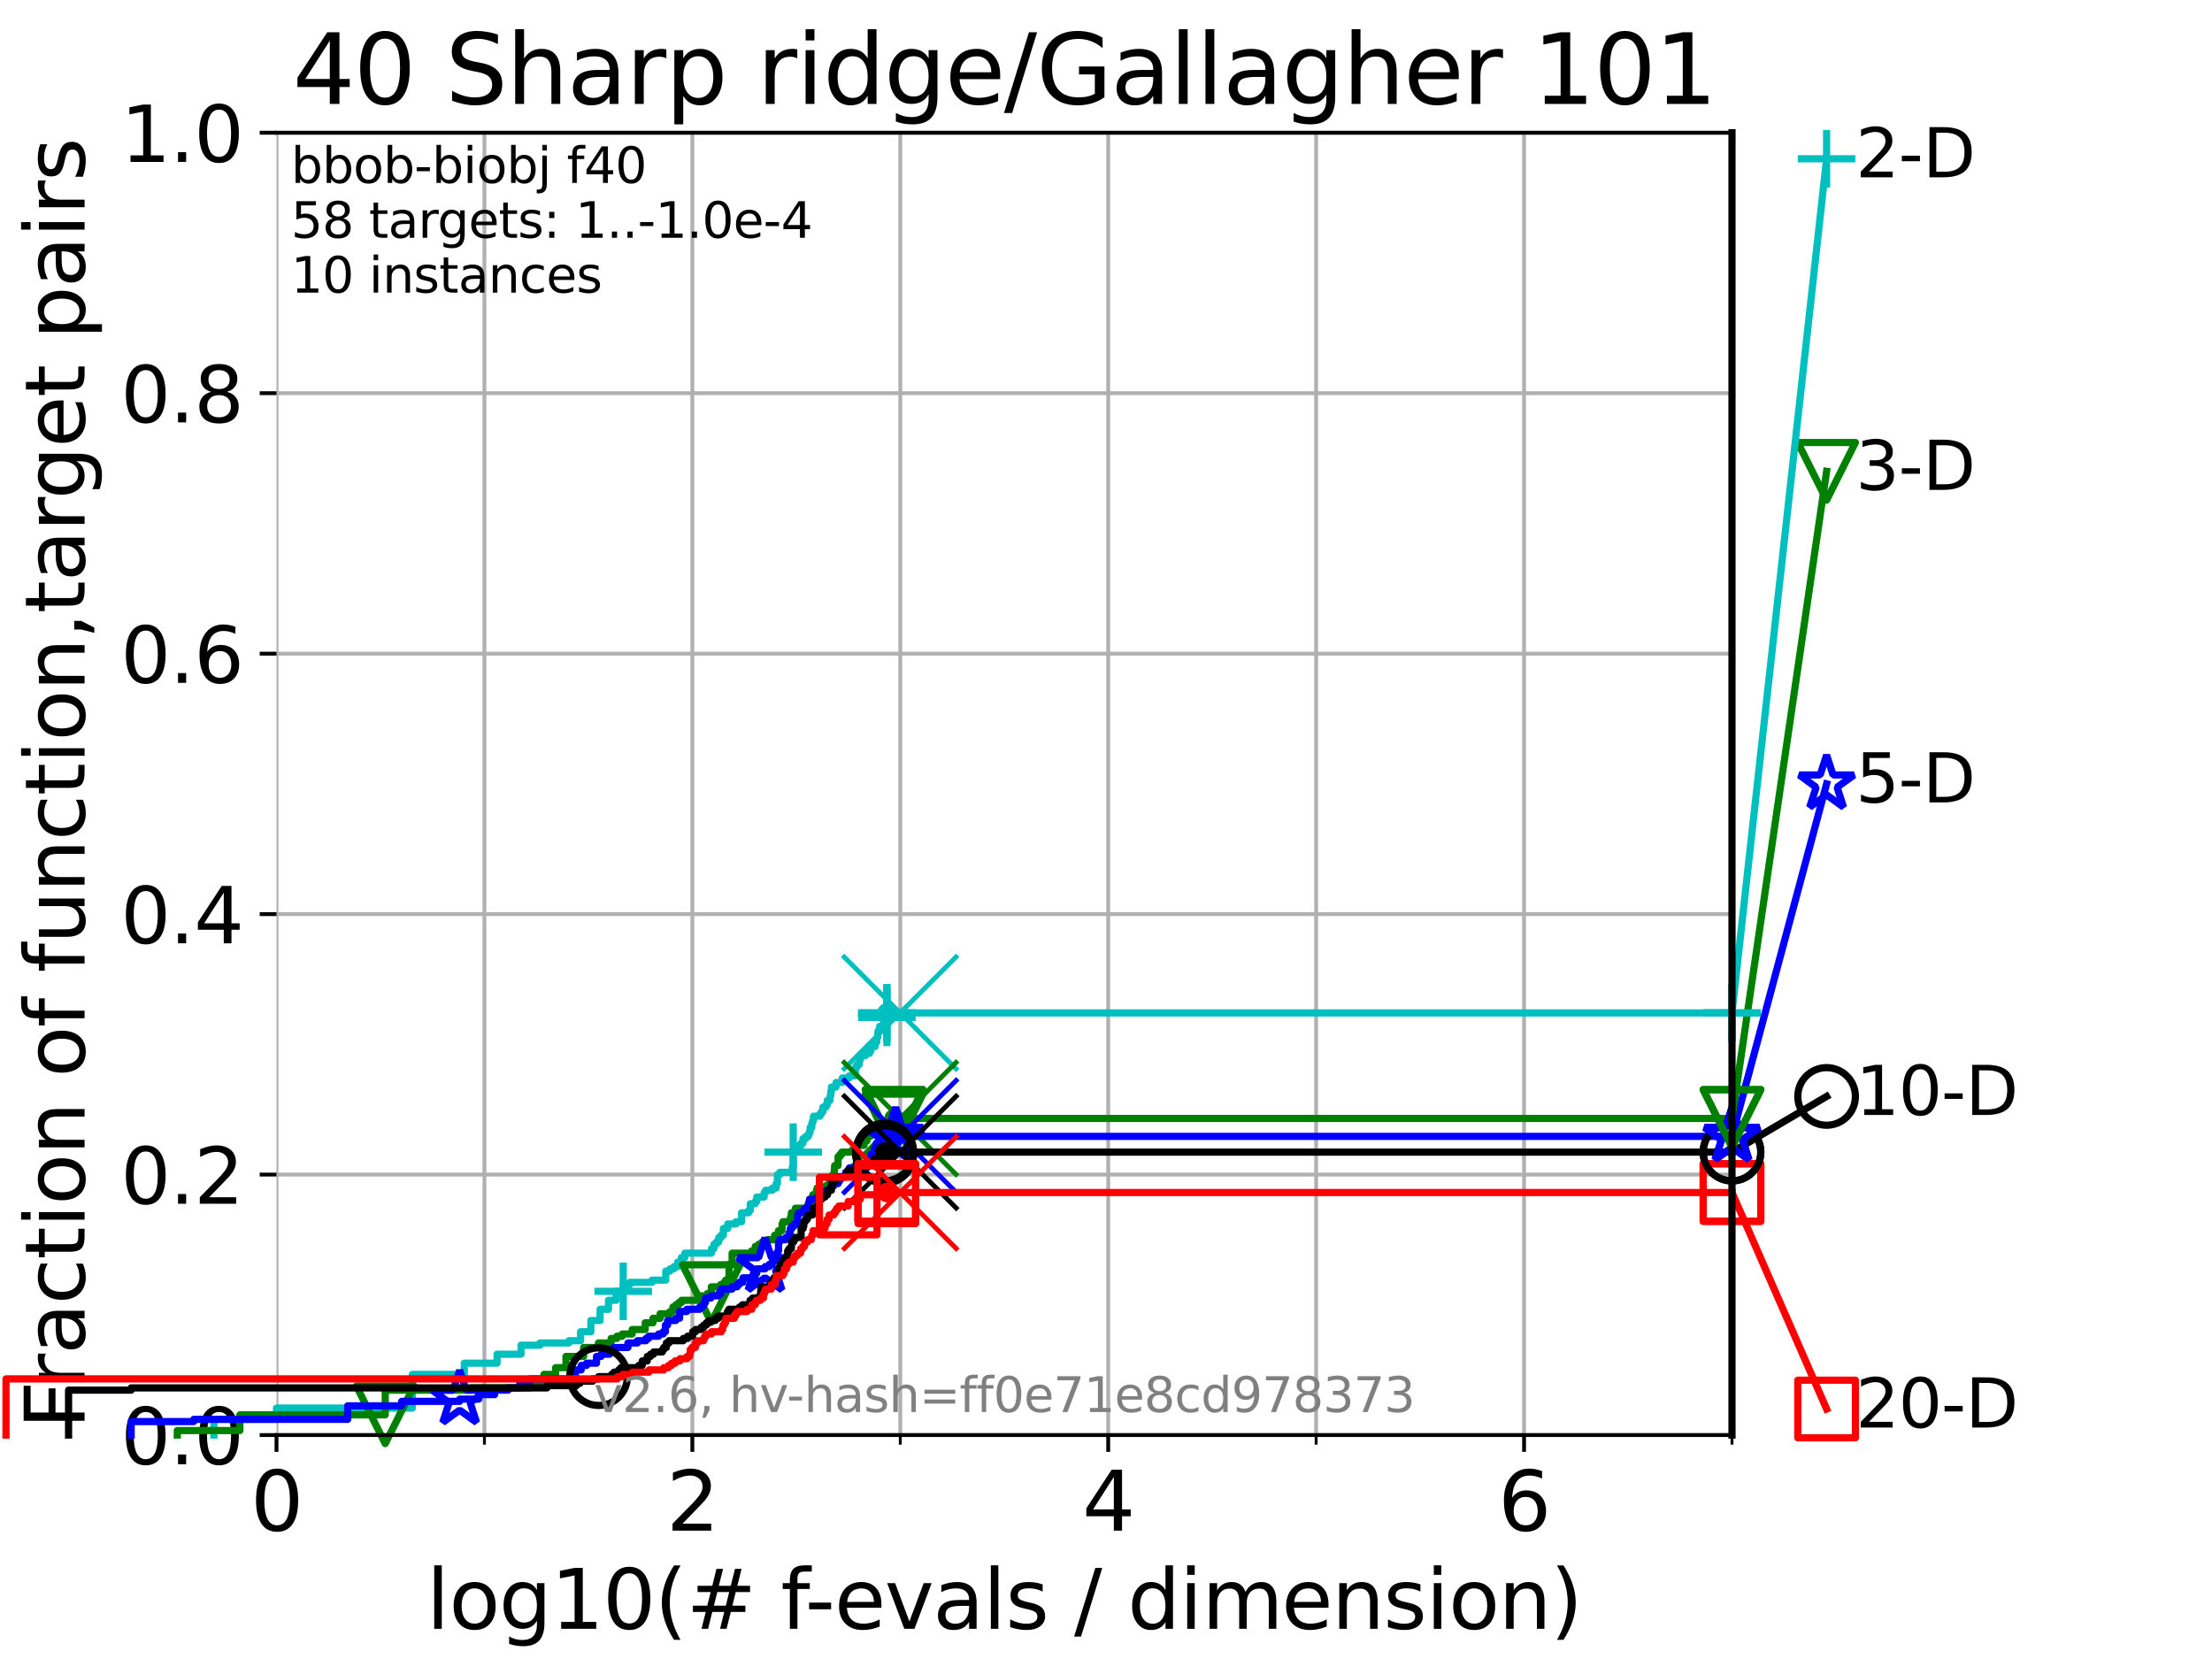 <?xml version="1.0" encoding="utf-8" standalone="no"?>
<!DOCTYPE svg PUBLIC "-//W3C//DTD SVG 1.1//EN"
  "http://www.w3.org/Graphics/SVG/1.1/DTD/svg11.dtd">
<svg xmlns:xlink="http://www.w3.org/1999/xlink" width="460.8pt" height="345.6pt" viewBox="0 0 460.8 345.6" xmlns="http://www.w3.org/2000/svg" version="1.1">
 <defs>
  <style type="text/css">*{stroke-linejoin: round; stroke-linecap: butt}</style>
 </defs>
 <g id="figure_1">
  <g id="patch_1">
   <path d="M 0 345.6 
L 460.8 345.6 
L 460.8 0 
L 0 0 
z
" style="fill: #ffffff"/>
  </g>
  <g id="axes_1">
   <g id="patch_2">
    <path d="M 57.6 298.944 
L 360.806 298.944 
L 360.806 27.648 
L 57.6 27.648 
z
" style="fill: #ffffff"/>
   </g>
   <g id="matplotlib.axis_1">
    <g id="xtick_1">
     <g id="line2d_1">
      <path d="M 57.6 298.944 
L 57.6 27.648 
" clip-path="url(#p9198b45b4a)" style="fill: none; stroke: #b0b0b0; stroke-width: 0.8; stroke-linecap: square"/>
     </g>
     <g id="line2d_2">
      <defs>
       <path id="mf9cd7ef98d" d="M 0 0 
L 0 3.5 
" style="stroke: #000000; stroke-width: 0.8"/>
      </defs>
      <g>
       <use xlink:href="#mf9cd7ef98d" x="57.6" y="298.944" style="stroke: #000000; stroke-width: 0.8"/>
      </g>
     </g>
     <g id="text_1">
      <!-- 0 -->
      <g transform="translate(52.192 318.861) scale(0.17 -0.17)">
       <defs>
        <path id="DejaVuSans-30" d="M 2034 4250 
Q 1547 4250 1301 3770 
Q 1056 3291 1056 2328 
Q 1056 1369 1301 889 
Q 1547 409 2034 409 
Q 2525 409 2770 889 
Q 3016 1369 3016 2328 
Q 3016 3291 2770 3770 
Q 2525 4250 2034 4250 
z
M 2034 4750 
Q 2819 4750 3233 4129 
Q 3647 3509 3647 2328 
Q 3647 1150 3233 529 
Q 2819 -91 2034 -91 
Q 1250 -91 836 529 
Q 422 1150 422 2328 
Q 422 3509 836 4129 
Q 1250 4750 2034 4750 
z
" transform="scale(0.016)"/>
       </defs>
       <use xlink:href="#DejaVuSans-30"/>
      </g>
     </g>
    </g>
    <g id="xtick_2">
     <g id="line2d_3">
      <path d="M 144.23 298.944 
L 144.23 27.648 
" clip-path="url(#p9198b45b4a)" style="fill: none; stroke: #b0b0b0; stroke-width: 0.8; stroke-linecap: square"/>
     </g>
     <g id="line2d_4">
      <g>
       <use xlink:href="#mf9cd7ef98d" x="144.23" y="298.944" style="stroke: #000000; stroke-width: 0.8"/>
      </g>
     </g>
     <g id="text_2">
      <!-- 2 -->
      <g transform="translate(138.822 318.861) scale(0.17 -0.17)">
       <defs>
        <path id="DejaVuSans-32" d="M 1228 531 
L 3431 531 
L 3431 0 
L 469 0 
L 469 531 
Q 828 903 1448 1529 
Q 2069 2156 2228 2338 
Q 2531 2678 2651 2914 
Q 2772 3150 2772 3378 
Q 2772 3750 2511 3984 
Q 2250 4219 1831 4219 
Q 1534 4219 1204 4116 
Q 875 4013 500 3803 
L 500 4441 
Q 881 4594 1212 4672 
Q 1544 4750 1819 4750 
Q 2544 4750 2975 4387 
Q 3406 4025 3406 3419 
Q 3406 3131 3298 2873 
Q 3191 2616 2906 2266 
Q 2828 2175 2409 1742 
Q 1991 1309 1228 531 
z
" transform="scale(0.016)"/>
       </defs>
       <use xlink:href="#DejaVuSans-32"/>
      </g>
     </g>
    </g>
    <g id="xtick_3">
     <g id="line2d_5">
      <path d="M 230.861 298.944 
L 230.861 27.648 
" clip-path="url(#p9198b45b4a)" style="fill: none; stroke: #b0b0b0; stroke-width: 0.8; stroke-linecap: square"/>
     </g>
     <g id="line2d_6">
      <g>
       <use xlink:href="#mf9cd7ef98d" x="230.861" y="298.944" style="stroke: #000000; stroke-width: 0.8"/>
      </g>
     </g>
     <g id="text_3">
      <!-- 4 -->
      <g transform="translate(225.453 318.861) scale(0.17 -0.17)">
       <defs>
        <path id="DejaVuSans-34" d="M 2419 4116 
L 825 1625 
L 2419 1625 
L 2419 4116 
z
M 2253 4666 
L 3047 4666 
L 3047 1625 
L 3713 1625 
L 3713 1100 
L 3047 1100 
L 3047 0 
L 2419 0 
L 2419 1100 
L 313 1100 
L 313 1709 
L 2253 4666 
z
" transform="scale(0.016)"/>
       </defs>
       <use xlink:href="#DejaVuSans-34"/>
      </g>
     </g>
    </g>
    <g id="xtick_4">
     <g id="line2d_7">
      <path d="M 317.491 298.944 
L 317.491 27.648 
" clip-path="url(#p9198b45b4a)" style="fill: none; stroke: #b0b0b0; stroke-width: 0.8; stroke-linecap: square"/>
     </g>
     <g id="line2d_8">
      <g>
       <use xlink:href="#mf9cd7ef98d" x="317.491" y="298.944" style="stroke: #000000; stroke-width: 0.8"/>
      </g>
     </g>
     <g id="text_4">
      <!-- 6 -->
      <g transform="translate(312.083 318.861) scale(0.17 -0.17)">
       <defs>
        <path id="DejaVuSans-36" d="M 2113 2584 
Q 1688 2584 1439 2293 
Q 1191 2003 1191 1497 
Q 1191 994 1439 701 
Q 1688 409 2113 409 
Q 2538 409 2786 701 
Q 3034 994 3034 1497 
Q 3034 2003 2786 2293 
Q 2538 2584 2113 2584 
z
M 3366 4563 
L 3366 3988 
Q 3128 4100 2886 4159 
Q 2644 4219 2406 4219 
Q 1781 4219 1451 3797 
Q 1122 3375 1075 2522 
Q 1259 2794 1537 2939 
Q 1816 3084 2150 3084 
Q 2853 3084 3261 2657 
Q 3669 2231 3669 1497 
Q 3669 778 3244 343 
Q 2819 -91 2113 -91 
Q 1303 -91 875 529 
Q 447 1150 447 2328 
Q 447 3434 972 4092 
Q 1497 4750 2381 4750 
Q 2619 4750 2861 4703 
Q 3103 4656 3366 4563 
z
" transform="scale(0.016)"/>
       </defs>
       <use xlink:href="#DejaVuSans-36"/>
      </g>
     </g>
    </g>
    <g id="xtick_5">
     <g id="line2d_9">
      <path d="M 100.915 298.944 
L 100.915 27.648 
" clip-path="url(#p9198b45b4a)" style="fill: none; stroke: #b0b0b0; stroke-width: 0.8; stroke-linecap: square"/>
     </g>
     <g id="line2d_10">
      <defs>
       <path id="mefef921b14" d="M 0 0 
L 0 2 
" style="stroke: #000000; stroke-width: 0.6"/>
      </defs>
      <g>
       <use xlink:href="#mefef921b14" x="100.915" y="298.944" style="stroke: #000000; stroke-width: 0.6"/>
      </g>
     </g>
    </g>
    <g id="xtick_6">
     <g id="line2d_11">
      <path d="M 187.546 298.944 
L 187.546 27.648 
" clip-path="url(#p9198b45b4a)" style="fill: none; stroke: #b0b0b0; stroke-width: 0.8; stroke-linecap: square"/>
     </g>
     <g id="line2d_12">
      <g>
       <use xlink:href="#mefef921b14" x="187.546" y="298.944" style="stroke: #000000; stroke-width: 0.6"/>
      </g>
     </g>
    </g>
    <g id="xtick_7">
     <g id="line2d_13">
      <path d="M 274.176 298.944 
L 274.176 27.648 
" clip-path="url(#p9198b45b4a)" style="fill: none; stroke: #b0b0b0; stroke-width: 0.8; stroke-linecap: square"/>
     </g>
     <g id="line2d_14">
      <g>
       <use xlink:href="#mefef921b14" x="274.176" y="298.944" style="stroke: #000000; stroke-width: 0.6"/>
      </g>
     </g>
    </g>
    <g id="xtick_8">
     <g id="line2d_15">
      <path d="M 360.806 298.944 
L 360.806 27.648 
" clip-path="url(#p9198b45b4a)" style="fill: none; stroke: #b0b0b0; stroke-width: 0.8; stroke-linecap: square"/>
     </g>
     <g id="line2d_16">
      <g>
       <use xlink:href="#mefef921b14" x="360.806" y="298.944" style="stroke: #000000; stroke-width: 0.6"/>
      </g>
     </g>
    </g>
    <g id="text_5">
     <!-- log10(# f-evals / dimension) -->
     <g transform="translate(88.823 339.314) scale(0.17 -0.17)">
      <defs>
       <path id="DejaVuSans-6c" d="M 603 4863 
L 1178 4863 
L 1178 0 
L 603 0 
L 603 4863 
z
" transform="scale(0.016)"/>
       <path id="DejaVuSans-6f" d="M 1959 3097 
Q 1497 3097 1228 2736 
Q 959 2375 959 1747 
Q 959 1119 1226 758 
Q 1494 397 1959 397 
Q 2419 397 2687 759 
Q 2956 1122 2956 1747 
Q 2956 2369 2687 2733 
Q 2419 3097 1959 3097 
z
M 1959 3584 
Q 2709 3584 3137 3096 
Q 3566 2609 3566 1747 
Q 3566 888 3137 398 
Q 2709 -91 1959 -91 
Q 1206 -91 779 398 
Q 353 888 353 1747 
Q 353 2609 779 3096 
Q 1206 3584 1959 3584 
z
" transform="scale(0.016)"/>
       <path id="DejaVuSans-67" d="M 2906 1791 
Q 2906 2416 2648 2759 
Q 2391 3103 1925 3103 
Q 1463 3103 1205 2759 
Q 947 2416 947 1791 
Q 947 1169 1205 825 
Q 1463 481 1925 481 
Q 2391 481 2648 825 
Q 2906 1169 2906 1791 
z
M 3481 434 
Q 3481 -459 3084 -895 
Q 2688 -1331 1869 -1331 
Q 1566 -1331 1297 -1286 
Q 1028 -1241 775 -1147 
L 775 -588 
Q 1028 -725 1275 -790 
Q 1522 -856 1778 -856 
Q 2344 -856 2625 -561 
Q 2906 -266 2906 331 
L 2906 616 
Q 2728 306 2450 153 
Q 2172 0 1784 0 
Q 1141 0 747 490 
Q 353 981 353 1791 
Q 353 2603 747 3093 
Q 1141 3584 1784 3584 
Q 2172 3584 2450 3431 
Q 2728 3278 2906 2969 
L 2906 3500 
L 3481 3500 
L 3481 434 
z
" transform="scale(0.016)"/>
       <path id="DejaVuSans-31" d="M 794 531 
L 1825 531 
L 1825 4091 
L 703 3866 
L 703 4441 
L 1819 4666 
L 2450 4666 
L 2450 531 
L 3481 531 
L 3481 0 
L 794 0 
L 794 531 
z
" transform="scale(0.016)"/>
       <path id="DejaVuSans-28" d="M 1984 4856 
Q 1566 4138 1362 3434 
Q 1159 2731 1159 2009 
Q 1159 1288 1364 580 
Q 1569 -128 1984 -844 
L 1484 -844 
Q 1016 -109 783 600 
Q 550 1309 550 2009 
Q 550 2706 781 3412 
Q 1013 4119 1484 4856 
L 1984 4856 
z
" transform="scale(0.016)"/>
       <path id="DejaVuSans-23" d="M 3272 2816 
L 2363 2816 
L 2100 1772 
L 3016 1772 
L 3272 2816 
z
M 2803 4594 
L 2478 3297 
L 3391 3297 
L 3719 4594 
L 4219 4594 
L 3897 3297 
L 4872 3297 
L 4872 2816 
L 3775 2816 
L 3519 1772 
L 4513 1772 
L 4513 1294 
L 3397 1294 
L 3072 0 
L 2572 0 
L 2894 1294 
L 1978 1294 
L 1656 0 
L 1153 0 
L 1478 1294 
L 494 1294 
L 494 1772 
L 1594 1772 
L 1856 2816 
L 850 2816 
L 850 3297 
L 1978 3297 
L 2297 4594 
L 2803 4594 
z
" transform="scale(0.016)"/>
       <path id="DejaVuSans-20" transform="scale(0.016)"/>
       <path id="DejaVuSans-66" d="M 2375 4863 
L 2375 4384 
L 1825 4384 
Q 1516 4384 1395 4259 
Q 1275 4134 1275 3809 
L 1275 3500 
L 2222 3500 
L 2222 3053 
L 1275 3053 
L 1275 0 
L 697 0 
L 697 3053 
L 147 3053 
L 147 3500 
L 697 3500 
L 697 3744 
Q 697 4328 969 4595 
Q 1241 4863 1831 4863 
L 2375 4863 
z
" transform="scale(0.016)"/>
       <path id="DejaVuSans-2d" d="M 313 2009 
L 1997 2009 
L 1997 1497 
L 313 1497 
L 313 2009 
z
" transform="scale(0.016)"/>
       <path id="DejaVuSans-65" d="M 3597 1894 
L 3597 1613 
L 953 1613 
Q 991 1019 1311 708 
Q 1631 397 2203 397 
Q 2534 397 2845 478 
Q 3156 559 3463 722 
L 3463 178 
Q 3153 47 2828 -22 
Q 2503 -91 2169 -91 
Q 1331 -91 842 396 
Q 353 884 353 1716 
Q 353 2575 817 3079 
Q 1281 3584 2069 3584 
Q 2775 3584 3186 3129 
Q 3597 2675 3597 1894 
z
M 3022 2063 
Q 3016 2534 2758 2815 
Q 2500 3097 2075 3097 
Q 1594 3097 1305 2825 
Q 1016 2553 972 2059 
L 3022 2063 
z
" transform="scale(0.016)"/>
       <path id="DejaVuSans-76" d="M 191 3500 
L 800 3500 
L 1894 563 
L 2988 3500 
L 3597 3500 
L 2284 0 
L 1503 0 
L 191 3500 
z
" transform="scale(0.016)"/>
       <path id="DejaVuSans-61" d="M 2194 1759 
Q 1497 1759 1228 1600 
Q 959 1441 959 1056 
Q 959 750 1161 570 
Q 1363 391 1709 391 
Q 2188 391 2477 730 
Q 2766 1069 2766 1631 
L 2766 1759 
L 2194 1759 
z
M 3341 1997 
L 3341 0 
L 2766 0 
L 2766 531 
Q 2569 213 2275 61 
Q 1981 -91 1556 -91 
Q 1019 -91 701 211 
Q 384 513 384 1019 
Q 384 1609 779 1909 
Q 1175 2209 1959 2209 
L 2766 2209 
L 2766 2266 
Q 2766 2663 2505 2880 
Q 2244 3097 1772 3097 
Q 1472 3097 1187 3025 
Q 903 2953 641 2809 
L 641 3341 
Q 956 3463 1253 3523 
Q 1550 3584 1831 3584 
Q 2591 3584 2966 3190 
Q 3341 2797 3341 1997 
z
" transform="scale(0.016)"/>
       <path id="DejaVuSans-73" d="M 2834 3397 
L 2834 2853 
Q 2591 2978 2328 3040 
Q 2066 3103 1784 3103 
Q 1356 3103 1142 2972 
Q 928 2841 928 2578 
Q 928 2378 1081 2264 
Q 1234 2150 1697 2047 
L 1894 2003 
Q 2506 1872 2764 1633 
Q 3022 1394 3022 966 
Q 3022 478 2636 193 
Q 2250 -91 1575 -91 
Q 1294 -91 989 -36 
Q 684 19 347 128 
L 347 722 
Q 666 556 975 473 
Q 1284 391 1588 391 
Q 1994 391 2212 530 
Q 2431 669 2431 922 
Q 2431 1156 2273 1281 
Q 2116 1406 1581 1522 
L 1381 1569 
Q 847 1681 609 1914 
Q 372 2147 372 2553 
Q 372 3047 722 3315 
Q 1072 3584 1716 3584 
Q 2034 3584 2315 3537 
Q 2597 3491 2834 3397 
z
" transform="scale(0.016)"/>
       <path id="DejaVuSans-2f" d="M 1625 4666 
L 2156 4666 
L 531 -594 
L 0 -594 
L 1625 4666 
z
" transform="scale(0.016)"/>
       <path id="DejaVuSans-64" d="M 2906 2969 
L 2906 4863 
L 3481 4863 
L 3481 0 
L 2906 0 
L 2906 525 
Q 2725 213 2448 61 
Q 2172 -91 1784 -91 
Q 1150 -91 751 415 
Q 353 922 353 1747 
Q 353 2572 751 3078 
Q 1150 3584 1784 3584 
Q 2172 3584 2448 3432 
Q 2725 3281 2906 2969 
z
M 947 1747 
Q 947 1113 1208 752 
Q 1469 391 1925 391 
Q 2381 391 2643 752 
Q 2906 1113 2906 1747 
Q 2906 2381 2643 2742 
Q 2381 3103 1925 3103 
Q 1469 3103 1208 2742 
Q 947 2381 947 1747 
z
" transform="scale(0.016)"/>
       <path id="DejaVuSans-69" d="M 603 3500 
L 1178 3500 
L 1178 0 
L 603 0 
L 603 3500 
z
M 603 4863 
L 1178 4863 
L 1178 4134 
L 603 4134 
L 603 4863 
z
" transform="scale(0.016)"/>
       <path id="DejaVuSans-6d" d="M 3328 2828 
Q 3544 3216 3844 3400 
Q 4144 3584 4550 3584 
Q 5097 3584 5394 3201 
Q 5691 2819 5691 2113 
L 5691 0 
L 5113 0 
L 5113 2094 
Q 5113 2597 4934 2840 
Q 4756 3084 4391 3084 
Q 3944 3084 3684 2787 
Q 3425 2491 3425 1978 
L 3425 0 
L 2847 0 
L 2847 2094 
Q 2847 2600 2669 2842 
Q 2491 3084 2119 3084 
Q 1678 3084 1418 2786 
Q 1159 2488 1159 1978 
L 1159 0 
L 581 0 
L 581 3500 
L 1159 3500 
L 1159 2956 
Q 1356 3278 1631 3431 
Q 1906 3584 2284 3584 
Q 2666 3584 2933 3390 
Q 3200 3197 3328 2828 
z
" transform="scale(0.016)"/>
       <path id="DejaVuSans-6e" d="M 3513 2113 
L 3513 0 
L 2938 0 
L 2938 2094 
Q 2938 2591 2744 2837 
Q 2550 3084 2163 3084 
Q 1697 3084 1428 2787 
Q 1159 2491 1159 1978 
L 1159 0 
L 581 0 
L 581 3500 
L 1159 3500 
L 1159 2956 
Q 1366 3272 1645 3428 
Q 1925 3584 2291 3584 
Q 2894 3584 3203 3211 
Q 3513 2838 3513 2113 
z
" transform="scale(0.016)"/>
       <path id="DejaVuSans-29" d="M 513 4856 
L 1013 4856 
Q 1481 4119 1714 3412 
Q 1947 2706 1947 2009 
Q 1947 1309 1714 600 
Q 1481 -109 1013 -844 
L 513 -844 
Q 928 -128 1133 580 
Q 1338 1288 1338 2009 
Q 1338 2731 1133 3434 
Q 928 4138 513 4856 
z
" transform="scale(0.016)"/>
      </defs>
      <use xlink:href="#DejaVuSans-6c"/>
      <use xlink:href="#DejaVuSans-6f" x="27.783"/>
      <use xlink:href="#DejaVuSans-67" x="88.965"/>
      <use xlink:href="#DejaVuSans-31" x="152.441"/>
      <use xlink:href="#DejaVuSans-30" x="216.064"/>
      <use xlink:href="#DejaVuSans-28" x="279.688"/>
      <use xlink:href="#DejaVuSans-23" x="318.701"/>
      <use xlink:href="#DejaVuSans-20" x="402.49"/>
      <use xlink:href="#DejaVuSans-66" x="434.277"/>
      <use xlink:href="#DejaVuSans-2d" x="463.982"/>
      <use xlink:href="#DejaVuSans-65" x="500.066"/>
      <use xlink:href="#DejaVuSans-76" x="561.59"/>
      <use xlink:href="#DejaVuSans-61" x="620.77"/>
      <use xlink:href="#DejaVuSans-6c" x="682.049"/>
      <use xlink:href="#DejaVuSans-73" x="709.832"/>
      <use xlink:href="#DejaVuSans-20" x="761.932"/>
      <use xlink:href="#DejaVuSans-2f" x="793.719"/>
      <use xlink:href="#DejaVuSans-20" x="827.41"/>
      <use xlink:href="#DejaVuSans-64" x="859.197"/>
      <use xlink:href="#DejaVuSans-69" x="922.674"/>
      <use xlink:href="#DejaVuSans-6d" x="950.457"/>
      <use xlink:href="#DejaVuSans-65" x="1047.869"/>
      <use xlink:href="#DejaVuSans-6e" x="1109.393"/>
      <use xlink:href="#DejaVuSans-73" x="1172.771"/>
      <use xlink:href="#DejaVuSans-69" x="1224.871"/>
      <use xlink:href="#DejaVuSans-6f" x="1252.654"/>
      <use xlink:href="#DejaVuSans-6e" x="1313.836"/>
      <use xlink:href="#DejaVuSans-29" x="1377.215"/>
     </g>
    </g>
   </g>
   <g id="matplotlib.axis_2">
    <g id="ytick_1">
     <g id="line2d_17">
      <path d="M 57.6 298.944 
L 360.806 298.944 
" clip-path="url(#p9198b45b4a)" style="fill: none; stroke: #b0b0b0; stroke-width: 0.8; stroke-linecap: square"/>
     </g>
     <g id="line2d_18">
      <defs>
       <path id="mc4a898fc3f" d="M 0 0 
L -3.5 0 
" style="stroke: #000000; stroke-width: 0.8"/>
      </defs>
      <g>
       <use xlink:href="#mc4a898fc3f" x="57.6" y="298.944" style="stroke: #000000; stroke-width: 0.8"/>
      </g>
     </g>
     <g id="text_6">
      <!-- 0.0 -->
      <g transform="translate(25.155 305.023) scale(0.16 -0.16)">
       <defs>
        <path id="DejaVuSans-2e" d="M 684 794 
L 1344 794 
L 1344 0 
L 684 0 
L 684 794 
z
" transform="scale(0.016)"/>
       </defs>
       <use xlink:href="#DejaVuSans-30"/>
       <use xlink:href="#DejaVuSans-2e" x="63.623"/>
       <use xlink:href="#DejaVuSans-30" x="95.41"/>
      </g>
     </g>
    </g>
    <g id="ytick_2">
     <g id="line2d_19">
      <path d="M 57.6 244.685 
L 360.806 244.685 
" clip-path="url(#p9198b45b4a)" style="fill: none; stroke: #b0b0b0; stroke-width: 0.8; stroke-linecap: square"/>
     </g>
     <g id="line2d_20">
      <g>
       <use xlink:href="#mc4a898fc3f" x="57.6" y="244.685" style="stroke: #000000; stroke-width: 0.8"/>
      </g>
     </g>
     <g id="text_7">
      <!-- 0.2 -->
      <g transform="translate(25.155 250.764) scale(0.16 -0.16)">
       <use xlink:href="#DejaVuSans-30"/>
       <use xlink:href="#DejaVuSans-2e" x="63.623"/>
       <use xlink:href="#DejaVuSans-32" x="95.41"/>
      </g>
     </g>
    </g>
    <g id="ytick_3">
     <g id="line2d_21">
      <path d="M 57.6 190.426 
L 360.806 190.426 
" clip-path="url(#p9198b45b4a)" style="fill: none; stroke: #b0b0b0; stroke-width: 0.8; stroke-linecap: square"/>
     </g>
     <g id="line2d_22">
      <g>
       <use xlink:href="#mc4a898fc3f" x="57.6" y="190.426" style="stroke: #000000; stroke-width: 0.8"/>
      </g>
     </g>
     <g id="text_8">
      <!-- 0.4 -->
      <g transform="translate(25.155 196.504) scale(0.16 -0.16)">
       <use xlink:href="#DejaVuSans-30"/>
       <use xlink:href="#DejaVuSans-2e" x="63.623"/>
       <use xlink:href="#DejaVuSans-34" x="95.41"/>
      </g>
     </g>
    </g>
    <g id="ytick_4">
     <g id="line2d_23">
      <path d="M 57.6 136.166 
L 360.806 136.166 
" clip-path="url(#p9198b45b4a)" style="fill: none; stroke: #b0b0b0; stroke-width: 0.8; stroke-linecap: square"/>
     </g>
     <g id="line2d_24">
      <g>
       <use xlink:href="#mc4a898fc3f" x="57.6" y="136.166" style="stroke: #000000; stroke-width: 0.8"/>
      </g>
     </g>
     <g id="text_9">
      <!-- 0.6 -->
      <g transform="translate(25.155 142.245) scale(0.16 -0.16)">
       <use xlink:href="#DejaVuSans-30"/>
       <use xlink:href="#DejaVuSans-2e" x="63.623"/>
       <use xlink:href="#DejaVuSans-36" x="95.41"/>
      </g>
     </g>
    </g>
    <g id="ytick_5">
     <g id="line2d_25">
      <path d="M 57.6 81.907 
L 360.806 81.907 
" clip-path="url(#p9198b45b4a)" style="fill: none; stroke: #b0b0b0; stroke-width: 0.8; stroke-linecap: square"/>
     </g>
     <g id="line2d_26">
      <g>
       <use xlink:href="#mc4a898fc3f" x="57.6" y="81.907" style="stroke: #000000; stroke-width: 0.8"/>
      </g>
     </g>
     <g id="text_10">
      <!-- 0.8 -->
      <g transform="translate(25.155 87.986) scale(0.16 -0.16)">
       <defs>
        <path id="DejaVuSans-38" d="M 2034 2216 
Q 1584 2216 1326 1975 
Q 1069 1734 1069 1313 
Q 1069 891 1326 650 
Q 1584 409 2034 409 
Q 2484 409 2743 651 
Q 3003 894 3003 1313 
Q 3003 1734 2745 1975 
Q 2488 2216 2034 2216 
z
M 1403 2484 
Q 997 2584 770 2862 
Q 544 3141 544 3541 
Q 544 4100 942 4425 
Q 1341 4750 2034 4750 
Q 2731 4750 3128 4425 
Q 3525 4100 3525 3541 
Q 3525 3141 3298 2862 
Q 3072 2584 2669 2484 
Q 3125 2378 3379 2068 
Q 3634 1759 3634 1313 
Q 3634 634 3220 271 
Q 2806 -91 2034 -91 
Q 1263 -91 848 271 
Q 434 634 434 1313 
Q 434 1759 690 2068 
Q 947 2378 1403 2484 
z
M 1172 3481 
Q 1172 3119 1398 2916 
Q 1625 2713 2034 2713 
Q 2441 2713 2670 2916 
Q 2900 3119 2900 3481 
Q 2900 3844 2670 4047 
Q 2441 4250 2034 4250 
Q 1625 4250 1398 4047 
Q 1172 3844 1172 3481 
z
" transform="scale(0.016)"/>
       </defs>
       <use xlink:href="#DejaVuSans-30"/>
       <use xlink:href="#DejaVuSans-2e" x="63.623"/>
       <use xlink:href="#DejaVuSans-38" x="95.41"/>
      </g>
     </g>
    </g>
    <g id="ytick_6">
     <g id="line2d_27">
      <path d="M 57.6 27.648 
L 360.806 27.648 
" clip-path="url(#p9198b45b4a)" style="fill: none; stroke: #b0b0b0; stroke-width: 0.8; stroke-linecap: square"/>
     </g>
     <g id="line2d_28">
      <g>
       <use xlink:href="#mc4a898fc3f" x="57.6" y="27.648" style="stroke: #000000; stroke-width: 0.8"/>
      </g>
     </g>
     <g id="text_11">
      <!-- 1.0 -->
      <g transform="translate(25.155 33.727) scale(0.16 -0.16)">
       <use xlink:href="#DejaVuSans-31"/>
       <use xlink:href="#DejaVuSans-2e" x="63.623"/>
       <use xlink:href="#DejaVuSans-30" x="95.41"/>
      </g>
     </g>
    </g>
    <g id="text_12">
     <!-- Fraction of function,target pairs -->
     <g transform="translate(17.62 297.681) rotate(-90) scale(0.17 -0.17)">
      <defs>
       <path id="DejaVuSans-46" d="M 628 4666 
L 3309 4666 
L 3309 4134 
L 1259 4134 
L 1259 2759 
L 3109 2759 
L 3109 2228 
L 1259 2228 
L 1259 0 
L 628 0 
L 628 4666 
z
" transform="scale(0.016)"/>
       <path id="DejaVuSans-72" d="M 2631 2963 
Q 2534 3019 2420 3045 
Q 2306 3072 2169 3072 
Q 1681 3072 1420 2755 
Q 1159 2438 1159 1844 
L 1159 0 
L 581 0 
L 581 3500 
L 1159 3500 
L 1159 2956 
Q 1341 3275 1631 3429 
Q 1922 3584 2338 3584 
Q 2397 3584 2469 3576 
Q 2541 3569 2628 3553 
L 2631 2963 
z
" transform="scale(0.016)"/>
       <path id="DejaVuSans-63" d="M 3122 3366 
L 3122 2828 
Q 2878 2963 2633 3030 
Q 2388 3097 2138 3097 
Q 1578 3097 1268 2742 
Q 959 2388 959 1747 
Q 959 1106 1268 751 
Q 1578 397 2138 397 
Q 2388 397 2633 464 
Q 2878 531 3122 666 
L 3122 134 
Q 2881 22 2623 -34 
Q 2366 -91 2075 -91 
Q 1284 -91 818 406 
Q 353 903 353 1747 
Q 353 2603 823 3093 
Q 1294 3584 2113 3584 
Q 2378 3584 2631 3529 
Q 2884 3475 3122 3366 
z
" transform="scale(0.016)"/>
       <path id="DejaVuSans-74" d="M 1172 4494 
L 1172 3500 
L 2356 3500 
L 2356 3053 
L 1172 3053 
L 1172 1153 
Q 1172 725 1289 603 
Q 1406 481 1766 481 
L 2356 481 
L 2356 0 
L 1766 0 
Q 1100 0 847 248 
Q 594 497 594 1153 
L 594 3053 
L 172 3053 
L 172 3500 
L 594 3500 
L 594 4494 
L 1172 4494 
z
" transform="scale(0.016)"/>
       <path id="DejaVuSans-75" d="M 544 1381 
L 544 3500 
L 1119 3500 
L 1119 1403 
Q 1119 906 1312 657 
Q 1506 409 1894 409 
Q 2359 409 2629 706 
Q 2900 1003 2900 1516 
L 2900 3500 
L 3475 3500 
L 3475 0 
L 2900 0 
L 2900 538 
Q 2691 219 2414 64 
Q 2138 -91 1772 -91 
Q 1169 -91 856 284 
Q 544 659 544 1381 
z
M 1991 3584 
L 1991 3584 
z
" transform="scale(0.016)"/>
       <path id="DejaVuSans-2c" d="M 750 794 
L 1409 794 
L 1409 256 
L 897 -744 
L 494 -744 
L 750 256 
L 750 794 
z
" transform="scale(0.016)"/>
       <path id="DejaVuSans-70" d="M 1159 525 
L 1159 -1331 
L 581 -1331 
L 581 3500 
L 1159 3500 
L 1159 2969 
Q 1341 3281 1617 3432 
Q 1894 3584 2278 3584 
Q 2916 3584 3314 3078 
Q 3713 2572 3713 1747 
Q 3713 922 3314 415 
Q 2916 -91 2278 -91 
Q 1894 -91 1617 61 
Q 1341 213 1159 525 
z
M 3116 1747 
Q 3116 2381 2855 2742 
Q 2594 3103 2138 3103 
Q 1681 3103 1420 2742 
Q 1159 2381 1159 1747 
Q 1159 1113 1420 752 
Q 1681 391 2138 391 
Q 2594 391 2855 752 
Q 3116 1113 3116 1747 
z
" transform="scale(0.016)"/>
      </defs>
      <use xlink:href="#DejaVuSans-46"/>
      <use xlink:href="#DejaVuSans-72" x="50.27"/>
      <use xlink:href="#DejaVuSans-61" x="91.383"/>
      <use xlink:href="#DejaVuSans-63" x="152.662"/>
      <use xlink:href="#DejaVuSans-74" x="207.643"/>
      <use xlink:href="#DejaVuSans-69" x="246.852"/>
      <use xlink:href="#DejaVuSans-6f" x="274.635"/>
      <use xlink:href="#DejaVuSans-6e" x="335.816"/>
      <use xlink:href="#DejaVuSans-20" x="399.195"/>
      <use xlink:href="#DejaVuSans-6f" x="430.982"/>
      <use xlink:href="#DejaVuSans-66" x="492.164"/>
      <use xlink:href="#DejaVuSans-20" x="527.369"/>
      <use xlink:href="#DejaVuSans-66" x="559.156"/>
      <use xlink:href="#DejaVuSans-75" x="594.361"/>
      <use xlink:href="#DejaVuSans-6e" x="657.74"/>
      <use xlink:href="#DejaVuSans-63" x="721.119"/>
      <use xlink:href="#DejaVuSans-74" x="776.1"/>
      <use xlink:href="#DejaVuSans-69" x="815.309"/>
      <use xlink:href="#DejaVuSans-6f" x="843.092"/>
      <use xlink:href="#DejaVuSans-6e" x="904.273"/>
      <use xlink:href="#DejaVuSans-2c" x="967.652"/>
      <use xlink:href="#DejaVuSans-74" x="999.439"/>
      <use xlink:href="#DejaVuSans-61" x="1038.648"/>
      <use xlink:href="#DejaVuSans-72" x="1099.928"/>
      <use xlink:href="#DejaVuSans-67" x="1139.291"/>
      <use xlink:href="#DejaVuSans-65" x="1202.768"/>
      <use xlink:href="#DejaVuSans-74" x="1264.291"/>
      <use xlink:href="#DejaVuSans-20" x="1303.5"/>
      <use xlink:href="#DejaVuSans-70" x="1335.287"/>
      <use xlink:href="#DejaVuSans-61" x="1398.764"/>
      <use xlink:href="#DejaVuSans-69" x="1460.043"/>
      <use xlink:href="#DejaVuSans-72" x="1487.826"/>
      <use xlink:href="#DejaVuSans-73" x="1528.939"/>
     </g>
    </g>
   </g>
   <g id="line2d_29">
    <defs>
     <path id="m0c2d2de7a2" d="M 0 1.5 
C 0.398 1.5 0.779 1.342 1.061 1.061 
C 1.342 0.779 1.5 0.398 1.5 0 
C 1.5 -0.398 1.342 -0.779 1.061 -1.061 
C 0.779 -1.342 0.398 -1.5 0 -1.5 
C -0.398 -1.5 -0.779 -1.342 -1.061 -1.061 
C -1.342 -0.779 -1.5 -0.398 -1.5 0 
C -1.5 0.398 -1.342 0.779 -1.061 1.061 
C -0.779 1.342 -0.398 1.5 0 1.5 
z
" style="stroke: #00bfbf"/>
    </defs>
    <g>
     <use xlink:href="#m0c2d2de7a2" x="184.752" y="211.007" style="fill: #00bfbf; stroke: #00bfbf"/>
     <use xlink:href="#m0c2d2de7a2" x="184.752" y="211.007" style="fill: #00bfbf; stroke: #00bfbf"/>
    </g>
   </g>
   <g id="line2d_30">
    <path d="M 44.561 298.944 
L 44.561 295.67 
L 57.6 295.67 
L 57.6 293.331 
L 85.894 293.331 
L 85.894 286.315 
L 96.718 286.315 
L 96.718 283.976 
L 103.544 283.976 
L 103.544 282.105 
L 108.543 282.105 
L 108.543 280.234 
L 112.488 280.234 
L 112.488 279.766 
L 118.525 279.766 
L 118.525 279.298 
L 120.944 279.298 
L 120.944 277.427 
L 123.088 277.427 
L 123.088 275.089 
L 125.012 275.089 
L 125.012 272.75 
L 126.757 272.75 
L 126.757 270.879 
L 128.354 270.879 
L 128.354 269.008 
L 129.826 269.008 
L 129.826 267.605 
L 131.191 267.605 
L 131.191 267.137 
L 135.835 267.137 
L 135.835 266.669 
L 138.693 266.669 
L 138.693 264.798 
L 139.556 264.798 
L 139.556 264.33 
L 140.382 264.33 
L 140.382 263.863 
L 141.173 263.863 
L 141.173 262.927 
L 141.932 262.927 
L 141.932 261.992 
L 142.662 261.992 
L 142.662 261.056 
L 148.201 261.056 
L 148.201 260.121 
L 148.727 260.121 
L 148.727 259.185 
L 149.238 259.185 
L 149.238 258.717 
L 149.736 258.717 
L 149.736 257.782 
L 150.221 257.782 
L 150.221 257.314 
L 150.694 257.314 
L 150.694 255.911 
L 151.605 255.911 
L 151.605 254.975 
L 153.306 254.975 
L 153.306 254.508 
L 154.487 254.508 
L 154.487 252.637 
L 155.955 252.637 
L 155.955 252.169 
L 156.305 252.169 
L 156.305 250.766 
L 157.317 250.766 
L 157.317 250.298 
L 157.642 250.298 
L 157.642 249.362 
L 159.19 249.362 
L 159.19 248.427 
L 159.485 248.427 
L 159.485 247.959 
L 160.894 247.959 
L 160.894 247.491 
L 161.692 247.491 
L 161.692 246.556 
L 161.95 246.556 
L 161.95 244.685 
L 162.457 244.685 
L 162.457 244.217 
L 165.022 244.217 
L 165.022 243.282 
L 165.239 243.282 
L 165.239 240.007 
L 165.874 240.007 
L 165.874 239.072 
L 166.287 239.072 
L 166.287 238.604 
L 166.888 238.604 
L 166.888 238.136 
L 167.279 238.136 
L 167.279 237.201 
L 167.85 237.201 
L 167.85 236.733 
L 168.405 236.733 
L 168.405 236.265 
L 168.586 236.265 
L 168.586 235.798 
L 168.766 235.798 
L 168.766 234.862 
L 169.12 234.862 
L 169.12 233.927 
L 169.294 233.927 
L 169.294 233.459 
L 169.467 233.459 
L 169.467 232.523 
L 170.796 232.523 
L 170.796 232.056 
L 171.114 232.056 
L 171.114 231.588 
L 171.427 231.588 
L 171.427 230.652 
L 172.037 230.652 
L 172.037 230.184 
L 172.335 230.184 
L 172.335 229.249 
L 172.917 229.249 
L 172.917 228.313 
L 173.06 228.313 
L 173.06 227.378 
L 173.202 227.378 
L 173.202 226.442 
L 174.165 226.442 
L 174.165 225.507 
L 175.46 225.507 
L 175.46 224.571 
L 176.905 224.571 
L 176.905 224.104 
L 178.139 224.104 
L 178.247 222.233 
L 178.568 222.233 
L 178.568 221.765 
L 178.988 221.765 
L 179.091 220.829 
L 179.194 220.829 
L 179.194 219.894 
L 180.291 219.894 
L 180.291 219.426 
L 181.143 219.426 
L 181.143 218.958 
L 181.418 218.958 
L 181.418 218.023 
L 182.309 218.023 
L 182.309 217.087 
L 182.653 217.087 
L 182.653 216.152 
L 182.823 216.152 
L 182.908 214.749 
L 183.242 214.749 
L 183.242 213.813 
L 184.052 213.813 
L 184.131 211.942 
L 184.752 211.942 
L 184.752 211.007 
L 360.806 211.007 
L 360.806 211.007 
" style="fill: none; stroke: #00bfbf; stroke-width: 1.5; stroke-linecap: square"/>
   </g>
   <g id="line2d_31">
    <defs>
     <path id="m73964cfdb7" d="M -6 0 
L 6 0 
M 0 6 
L 0 -6 
" style="stroke: #00bfbf; stroke-width: 1.5"/>
    </defs>
    <g>
     <use xlink:href="#m73964cfdb7" x="129.826" y="269.008" style="fill-opacity: 0; stroke: #00bfbf; stroke-width: 1.5"/>
     <use xlink:href="#m73964cfdb7" x="165.239" y="240.007" style="fill-opacity: 0; stroke: #00bfbf; stroke-width: 1.5"/>
     <use xlink:href="#m73964cfdb7" x="184.752" y="211.942" style="fill-opacity: 0; stroke: #00bfbf; stroke-width: 1.5"/>
     <use xlink:href="#m73964cfdb7" x="184.752" y="211.007" style="fill-opacity: 0; stroke: #00bfbf; stroke-width: 1.5"/>
     <use xlink:href="#m73964cfdb7" x="184.752" y="211.007" style="fill-opacity: 0; stroke: #00bfbf; stroke-width: 1.5"/>
     <use xlink:href="#m73964cfdb7" x="360.806" y="211.007" style="fill-opacity: 0; stroke: #00bfbf; stroke-width: 1.5"/>
    </g>
   </g>
   <g id="line2d_32">
    <path style="fill: none; stroke: #00bfbf; stroke-width: 1.5; stroke-linecap: square"/>
    <g/>
   </g>
   <g id="line2d_33">
    <path d="M 187.508 211.007 
" clip-path="url(#p9198b45b4a)" style="fill: none; stroke: #00bfbf; stroke-width: 1.5; stroke-linecap: square"/>
    <defs>
     <path id="mab07ec4509" d="M -12 12 
L 12 -12 
M -12 -12 
L 12 12 
" style="stroke: #00bfbf"/>
    </defs>
    <g clip-path="url(#p9198b45b4a)">
     <use xlink:href="#mab07ec4509" x="187.508" y="211.007" style="fill: #00bfbf; stroke: #00bfbf"/>
    </g>
   </g>
   <g id="line2d_34">
    <defs>
     <path id="m5656521556" d="M 0 1.5 
C 0.398 1.5 0.779 1.342 1.061 1.061 
C 1.342 0.779 1.5 0.398 1.5 0 
C 1.5 -0.398 1.342 -0.779 1.061 -1.061 
C 0.779 -1.342 0.398 -1.5 0 -1.5 
C -0.398 -1.5 -0.779 -1.342 -1.061 -1.061 
C -1.342 -0.779 -1.5 -0.398 -1.5 0 
C -1.5 0.398 -1.342 0.779 -1.061 1.061 
C -0.779 1.342 -0.398 1.5 0 1.5 
z
" style="stroke: #008000"/>
    </defs>
    <g>
     <use xlink:href="#m5656521556" x="186.261" y="232.991" style="fill: #008000; stroke: #008000"/>
     <use xlink:href="#m5656521556" x="186.261" y="232.991" style="fill: #008000; stroke: #008000"/>
    </g>
   </g>
   <g id="line2d_35">
    <path d="M 36.933 298.944 
L 36.933 298.008 
L 49.973 298.008 
L 49.973 294.734 
L 80.249 294.734 
L 80.249 289.589 
L 98.223 289.589 
L 98.223 289.121 
L 110.525 289.121 
L 110.525 288.186 
L 113.317 288.186 
L 113.317 286.315 
L 115.747 286.315 
L 115.747 284.911 
L 117.9 284.911 
L 117.9 282.573 
L 121.582 282.573 
L 121.582 280.702 
L 124.66 280.702 
L 124.66 279.766 
L 127.304 279.766 
L 127.304 278.831 
L 128.499 278.831 
L 128.499 278.363 
L 129.623 278.363 
L 129.623 277.895 
L 131.686 277.895 
L 131.686 276.96 
L 134.411 276.96 
L 134.411 275.556 
L 136.03 275.556 
L 136.03 274.621 
L 137.521 274.621 
L 137.521 273.685 
L 139.556 273.685 
L 139.556 273.218 
L 140.189 273.218 
L 140.189 272.282 
L 140.801 272.282 
L 140.801 271.814 
L 141.393 271.814 
L 141.393 271.347 
L 141.968 271.347 
L 141.968 270.879 
L 145.562 270.879 
L 145.562 270.411 
L 146.023 270.411 
L 146.023 269.943 
L 147.344 269.943 
L 147.344 269.476 
L 148.176 269.476 
L 148.176 268.072 
L 150.107 268.072 
L 150.107 267.605 
L 150.827 267.605 
L 150.827 267.137 
L 151.177 267.137 
L 151.177 266.669 
L 151.858 266.669 
L 151.858 263.395 
L 152.515 263.395 
L 152.515 261.056 
L 156.567 261.056 
L 156.567 260.588 
L 157.332 260.588 
L 157.332 259.653 
L 158.068 259.653 
L 158.068 259.185 
L 158.775 259.185 
L 158.775 258.717 
L 159.899 258.717 
L 159.899 258.25 
L 161.367 258.25 
L 161.367 257.314 
L 162.157 257.314 
L 162.157 256.379 
L 162.915 256.379 
L 162.915 254.975 
L 163.1 254.975 
L 163.1 254.508 
L 164.517 254.508 
L 164.517 254.04 
L 164.687 254.04 
L 164.687 253.572 
L 164.855 253.572 
L 164.855 252.637 
L 165.675 252.637 
L 165.675 251.701 
L 168.222 251.701 
L 168.222 251.233 
L 168.362 251.233 
L 168.362 250.766 
L 169.044 250.766 
L 169.044 249.83 
L 169.311 249.83 
L 169.311 248.895 
L 170.088 248.895 
L 170.088 247.959 
L 170.214 247.959 
L 170.214 247.491 
L 172.016 247.491 
L 172.016 247.024 
L 172.691 247.024 
L 172.801 245.62 
L 173.449 245.62 
L 173.449 244.685 
L 173.765 244.685 
L 173.869 242.814 
L 174.582 242.814 
L 174.582 240.943 
L 174.977 240.943 
L 174.977 240.475 
L 175.364 240.475 
L 175.364 240.007 
L 177.535 240.007 
L 177.535 239.54 
L 178.37 239.54 
L 178.37 238.604 
L 180.012 238.604 
L 180.012 237.669 
L 180.602 237.669 
L 180.602 236.733 
L 181.314 236.733 
L 181.314 235.798 
L 181.453 235.798 
L 181.453 234.862 
L 182.791 234.862 
L 182.791 234.394 
L 185.936 234.394 
L 185.936 233.927 
L 186.261 233.927 
L 186.261 232.991 
L 360.806 232.991 
L 360.806 232.991 
" style="fill: none; stroke: #008000; stroke-width: 1.5; stroke-linecap: square"/>
   </g>
   <g id="line2d_36">
    <defs>
     <path id="m18a63d818a" d="M -0 6 
L 6 -6 
L -6 -6 
z
" style="stroke: #008000; stroke-width: 1.5; stroke-linejoin: miter"/>
    </defs>
    <g>
     <use xlink:href="#m18a63d818a" x="80.249" y="294.734" style="fill-opacity: 0; stroke: #008000; stroke-width: 1.5; stroke-linejoin: miter"/>
     <use xlink:href="#m18a63d818a" x="148.176" y="269.476" style="fill-opacity: 0; stroke: #008000; stroke-width: 1.5; stroke-linejoin: miter"/>
     <use xlink:href="#m18a63d818a" x="186.261" y="233.927" style="fill-opacity: 0; stroke: #008000; stroke-width: 1.5; stroke-linejoin: miter"/>
     <use xlink:href="#m18a63d818a" x="186.261" y="232.991" style="fill-opacity: 0; stroke: #008000; stroke-width: 1.5; stroke-linejoin: miter"/>
     <use xlink:href="#m18a63d818a" x="186.261" y="232.991" style="fill-opacity: 0; stroke: #008000; stroke-width: 1.5; stroke-linejoin: miter"/>
     <use xlink:href="#m18a63d818a" x="360.806" y="232.991" style="fill-opacity: 0; stroke: #008000; stroke-width: 1.5; stroke-linejoin: miter"/>
    </g>
   </g>
   <g id="line2d_37">
    <path style="fill: none; stroke: #008000; stroke-width: 1.5; stroke-linecap: square"/>
    <g/>
   </g>
   <g id="line2d_38">
    <path d="M 187.502 232.991 
" clip-path="url(#p9198b45b4a)" style="fill: none; stroke: #008000; stroke-width: 1.5; stroke-linecap: square"/>
    <defs>
     <path id="m1f897ba374" d="M -12 12 
L 12 -12 
M -12 -12 
L 12 12 
" style="stroke: #008000"/>
    </defs>
    <g clip-path="url(#p9198b45b4a)">
     <use xlink:href="#m1f897ba374" x="187.502" y="232.991" style="fill: #008000; stroke: #008000"/>
    </g>
   </g>
   <g id="line2d_39">
    <defs>
     <path id="m15ce01bf9d" d="M 0 1.5 
C 0.398 1.5 0.779 1.342 1.061 1.061 
C 1.342 0.779 1.5 0.398 1.5 0 
C 1.5 -0.398 1.342 -0.779 1.061 -1.061 
C 0.779 -1.342 0.398 -1.5 0 -1.5 
C -0.398 -1.5 -0.779 -1.342 -1.061 -1.061 
C -1.342 -0.779 -1.5 -0.398 -1.5 0 
C -1.5 0.398 -1.342 0.779 -1.061 1.061 
C -0.779 1.342 -0.398 1.5 0 1.5 
z
" style="stroke: #0000ff"/>
    </defs>
    <g>
     <use xlink:href="#m15ce01bf9d" x="186.561" y="236.733" style="fill: #0000ff; stroke: #0000ff"/>
     <use xlink:href="#m15ce01bf9d" x="186.561" y="236.733" style="fill: #0000ff; stroke: #0000ff"/>
    </g>
   </g>
   <g id="line2d_40">
    <path d="M 27.324 298.944 
L 27.324 296.137 
L 40.363 296.137 
L 40.363 295.67 
L 72.432 295.67 
L 72.432 292.863 
L 83.678 292.863 
L 83.678 291.928 
L 95.753 291.928 
L 95.753 291.46 
L 99.751 291.46 
L 99.751 290.524 
L 103.047 290.524 
L 103.047 289.589 
L 105.851 289.589 
L 105.851 289.121 
L 108.29 289.121 
L 108.29 287.718 
L 110.449 287.718 
L 110.449 287.25 
L 119.876 287.25 
L 119.876 285.379 
L 121.073 285.379 
L 121.073 284.444 
L 122.199 284.444 
L 122.199 283.976 
L 124.265 283.976 
L 124.265 282.573 
L 125.219 282.573 
L 125.219 282.105 
L 126.994 282.105 
L 126.994 281.637 
L 127.822 281.637 
L 127.822 280.702 
L 130.811 280.702 
L 130.811 279.766 
L 132.778 279.766 
L 132.778 279.298 
L 134.558 279.298 
L 134.558 278.831 
L 135.116 278.831 
L 135.116 278.363 
L 137.196 278.363 
L 137.196 277.895 
L 138.155 277.895 
L 138.155 277.427 
L 138.617 277.427 
L 138.617 276.024 
L 139.068 276.024 
L 139.068 275.089 
L 140.771 275.089 
L 140.771 274.621 
L 141.567 274.621 
L 141.567 273.218 
L 143.066 273.218 
L 143.066 272.75 
L 145.748 272.75 
L 145.748 272.282 
L 146.362 272.282 
L 146.362 271.814 
L 146.662 271.814 
L 146.662 271.347 
L 146.957 271.347 
L 146.957 270.411 
L 148.094 270.411 
L 148.094 269.943 
L 149.68 269.943 
L 149.68 269.476 
L 150.18 269.476 
L 150.18 268.54 
L 152.499 268.54 
L 152.499 268.072 
L 153.559 268.072 
L 153.559 267.605 
L 153.967 267.605 
L 153.967 267.137 
L 154.758 267.137 
L 154.758 266.201 
L 157.288 266.201 
L 157.288 265.266 
L 157.624 265.266 
L 157.624 264.33 
L 159.368 264.33 
L 159.368 263.863 
L 160.255 263.863 
L 160.255 263.395 
L 160.824 263.395 
L 160.824 262.927 
L 161.103 262.927 
L 161.103 262.459 
L 161.781 262.459 
L 161.781 261.056 
L 162.045 261.056 
L 162.045 260.588 
L 162.176 260.588 
L 162.176 258.717 
L 162.435 258.717 
L 162.435 258.25 
L 163.68 258.25 
L 163.68 257.782 
L 164.389 257.782 
L 164.389 256.846 
L 164.619 256.846 
L 164.619 255.911 
L 164.96 255.911 
L 164.96 255.443 
L 165.404 255.443 
L 165.404 254.975 
L 166.158 254.975 
L 166.158 253.104 
L 166.368 253.104 
L 166.368 252.637 
L 167.285 252.637 
L 167.285 252.169 
L 167.678 252.169 
L 167.678 251.701 
L 168.253 251.701 
L 168.253 251.233 
L 168.441 251.233 
L 168.535 250.298 
L 168.627 250.298 
L 168.627 249.83 
L 170.309 249.83 
L 170.309 249.362 
L 170.561 249.362 
L 170.561 248.895 
L 171.774 248.895 
L 171.774 248.427 
L 172.161 248.427 
L 172.161 247.959 
L 172.913 247.959 
L 172.913 247.491 
L 173.206 247.491 
L 173.206 247.024 
L 173.707 247.024 
L 173.707 246.556 
L 174.604 246.556 
L 174.604 246.088 
L 174.872 246.088 
L 174.872 245.62 
L 175.201 245.62 
L 175.201 245.153 
L 176.093 245.153 
L 176.155 244.217 
L 176.945 244.217 
L 176.945 243.282 
L 179.343 243.282 
L 179.343 242.346 
L 181.282 242.346 
L 181.376 240.475 
L 182.069 240.475 
L 182.069 239.54 
L 182.204 239.54 
L 182.204 239.072 
L 182.56 239.072 
L 182.56 238.136 
L 184.804 238.136 
L 184.804 237.201 
L 186.561 237.201 
L 186.561 236.733 
L 360.806 236.733 
L 360.806 236.733 
" style="fill: none; stroke: #0000ff; stroke-width: 1.5; stroke-linecap: square"/>
   </g>
   <g id="line2d_41">
    <defs>
     <path id="m9c3d21c0cd" d="M 0 -6 
L -1.347 -1.854 
L -5.706 -1.854 
L -2.18 0.708 
L -3.527 4.854 
L -0 2.292 
L 3.527 4.854 
L 2.18 0.708 
L 5.706 -1.854 
L 1.347 -1.854 
z
" style="stroke: #0000ff; stroke-width: 1.5; stroke-linejoin: bevel"/>
    </defs>
    <g>
     <use xlink:href="#m9c3d21c0cd" x="95.753" y="291.46" style="fill-opacity: 0; stroke: #0000ff; stroke-width: 1.5; stroke-linejoin: bevel"/>
     <use xlink:href="#m9c3d21c0cd" x="159.368" y="263.863" style="fill-opacity: 0; stroke: #0000ff; stroke-width: 1.5; stroke-linejoin: bevel"/>
     <use xlink:href="#m9c3d21c0cd" x="186.561" y="237.201" style="fill-opacity: 0; stroke: #0000ff; stroke-width: 1.5; stroke-linejoin: bevel"/>
     <use xlink:href="#m9c3d21c0cd" x="186.561" y="236.733" style="fill-opacity: 0; stroke: #0000ff; stroke-width: 1.5; stroke-linejoin: bevel"/>
     <use xlink:href="#m9c3d21c0cd" x="186.561" y="236.733" style="fill-opacity: 0; stroke: #0000ff; stroke-width: 1.5; stroke-linejoin: bevel"/>
     <use xlink:href="#m9c3d21c0cd" x="360.806" y="236.733" style="fill-opacity: 0; stroke: #0000ff; stroke-width: 1.5; stroke-linejoin: bevel"/>
    </g>
   </g>
   <g id="line2d_42">
    <path style="fill: none; stroke: #0000ff; stroke-width: 1.5; stroke-linecap: square"/>
    <g/>
   </g>
   <g id="line2d_43">
    <path d="M 187.531 236.733 
" clip-path="url(#p9198b45b4a)" style="fill: none; stroke: #0000ff; stroke-width: 1.5; stroke-linecap: square"/>
    <defs>
     <path id="m942cc83669" d="M -12 12 
L 12 -12 
M -12 -12 
L 12 12 
" style="stroke: #0000ff"/>
    </defs>
    <g clip-path="url(#p9198b45b4a)">
     <use xlink:href="#m942cc83669" x="187.531" y="236.733" style="fill: #0000ff; stroke: #0000ff"/>
    </g>
   </g>
   <g id="line2d_44">
    <defs>
     <path id="m34660bdc7f" d="M 0 1.5 
C 0.398 1.5 0.779 1.342 1.061 1.061 
C 1.342 0.779 1.5 0.398 1.5 0 
C 1.5 -0.398 1.342 -0.779 1.061 -1.061 
C 0.779 -1.342 0.398 -1.5 0 -1.5 
C -0.398 -1.5 -0.779 -1.342 -1.061 -1.061 
C -1.342 -0.779 -1.5 -0.398 -1.5 0 
C -1.5 0.398 -1.342 0.779 -1.061 1.061 
C -0.779 1.342 -0.398 1.5 0 1.5 
z
" style="stroke: #000000"/>
    </defs>
    <g>
     <use xlink:href="#m34660bdc7f" x="184.304" y="240.007" style="stroke: #000000"/>
     <use xlink:href="#m34660bdc7f" x="184.304" y="240.007" style="stroke: #000000"/>
    </g>
   </g>
   <g id="line2d_45">
    <path d="M 14.285 298.944 
L 14.285 289.589 
L 27.324 289.589 
L 27.324 289.121 
L 113.954 289.121 
L 113.954 288.653 
L 120.081 288.653 
L 120.081 288.186 
L 120.814 288.186 
L 120.814 287.718 
L 123.488 287.718 
L 123.488 287.25 
L 124.695 287.25 
L 124.695 286.782 
L 127.412 286.782 
L 127.412 286.315 
L 127.911 286.315 
L 127.911 285.847 
L 128.872 285.847 
L 128.872 285.379 
L 129.334 285.379 
L 129.334 284.911 
L 133.052 284.911 
L 133.052 284.444 
L 133.788 284.444 
L 133.788 283.508 
L 134.839 283.508 
L 134.839 282.573 
L 135.509 282.573 
L 135.509 282.105 
L 136.156 282.105 
L 136.156 281.637 
L 137.972 281.637 
L 137.972 281.169 
L 138.259 281.169 
L 138.259 280.702 
L 138.819 280.702 
L 138.819 279.766 
L 139.363 279.766 
L 139.363 279.298 
L 142.332 279.298 
L 142.332 278.831 
L 143.226 278.831 
L 143.226 278.363 
L 144.287 278.363 
L 144.287 277.427 
L 144.896 277.427 
L 144.896 276.96 
L 146.058 276.96 
L 146.058 276.492 
L 146.613 276.492 
L 146.613 276.024 
L 147.152 276.024 
L 147.152 275.556 
L 147.676 275.556 
L 147.676 275.089 
L 149.006 275.089 
L 149.006 274.621 
L 149.637 274.621 
L 149.637 274.153 
L 151.414 274.153 
L 151.414 273.685 
L 151.554 273.685 
L 151.554 273.218 
L 151.833 273.218 
L 151.833 272.75 
L 154.046 272.75 
L 154.046 272.282 
L 154.65 272.282 
L 154.65 271.814 
L 156.245 271.814 
L 156.245 270.879 
L 156.784 270.879 
L 156.784 270.411 
L 158.214 270.411 
L 158.214 269.943 
L 158.41 269.943 
L 158.507 268.54 
L 158.604 268.54 
L 158.604 268.072 
L 160.526 268.072 
L 160.613 267.137 
L 161.21 267.137 
L 161.21 266.201 
L 161.707 266.201 
L 161.707 265.734 
L 162.111 265.734 
L 162.111 264.798 
L 162.27 264.798 
L 162.27 264.33 
L 162.428 264.33 
L 162.507 263.395 
L 163.199 263.395 
L 163.199 262.459 
L 163.646 262.459 
L 163.646 261.992 
L 163.939 261.992 
L 163.939 261.524 
L 164.083 261.524 
L 164.083 260.588 
L 164.369 260.588 
L 164.369 260.121 
L 164.859 260.121 
L 164.928 258.717 
L 165.337 258.717 
L 165.337 258.25 
L 165.605 258.25 
L 165.605 257.782 
L 166.888 257.782 
L 166.888 255.911 
L 167.318 255.911 
L 167.318 255.443 
L 167.439 255.443 
L 167.439 254.508 
L 167.738 254.508 
L 167.738 254.04 
L 168.148 254.04 
L 168.148 253.572 
L 168.379 253.572 
L 168.379 253.104 
L 169.274 253.104 
L 169.274 252.637 
L 169.438 252.637 
L 169.492 251.701 
L 170.233 251.701 
L 170.233 251.233 
L 170.644 251.233 
L 170.695 249.83 
L 171.195 249.83 
L 171.195 249.362 
L 171.874 249.362 
L 171.874 248.895 
L 172.39 248.895 
L 172.483 247.959 
L 173.206 247.959 
L 173.206 247.024 
L 173.338 247.024 
L 173.338 246.088 
L 174.157 246.088 
L 174.157 245.153 
L 176.456 245.153 
L 176.456 244.217 
L 176.642 244.217 
L 176.642 243.749 
L 178.437 243.749 
L 178.437 242.814 
L 179.922 242.814 
L 179.922 242.346 
L 182.116 242.346 
L 182.116 241.411 
L 183.32 241.411 
L 183.32 240.475 
L 184.304 240.475 
L 184.304 240.007 
L 360.806 240.007 
L 360.806 240.007 
" style="fill: none; stroke: #000000; stroke-width: 1.5; stroke-linecap: square"/>
   </g>
   <g id="line2d_46">
    <defs>
     <path id="m4cfad7bdd9" d="M 0 6 
C 1.591 6 3.117 5.368 4.243 4.243 
C 5.368 3.117 6 1.591 6 0 
C 6 -1.591 5.368 -3.117 4.243 -4.243 
C 3.117 -5.368 1.591 -6 0 -6 
C -1.591 -6 -3.117 -5.368 -4.243 -4.243 
C -5.368 -3.117 -6 -1.591 -6 0 
C -6 1.591 -5.368 3.117 -4.243 4.243 
C -3.117 5.368 -1.591 6 0 6 
z
" style="stroke: #000000; stroke-width: 1.5"/>
    </defs>
    <g>
     <use xlink:href="#m4cfad7bdd9" x="124.695" y="286.782" style="fill-opacity: 0; stroke: #000000; stroke-width: 1.5"/>
     <use xlink:href="#m4cfad7bdd9" x="184.304" y="240.475" style="fill-opacity: 0; stroke: #000000; stroke-width: 1.5"/>
     <use xlink:href="#m4cfad7bdd9" x="184.304" y="240.475" style="fill-opacity: 0; stroke: #000000; stroke-width: 1.5"/>
     <use xlink:href="#m4cfad7bdd9" x="184.304" y="240.007" style="fill-opacity: 0; stroke: #000000; stroke-width: 1.5"/>
     <use xlink:href="#m4cfad7bdd9" x="184.304" y="240.007" style="fill-opacity: 0; stroke: #000000; stroke-width: 1.5"/>
     <use xlink:href="#m4cfad7bdd9" x="360.806" y="240.007" style="fill-opacity: 0; stroke: #000000; stroke-width: 1.5"/>
    </g>
   </g>
   <g id="line2d_47">
    <path style="fill: none; stroke: #000000; stroke-width: 1.5; stroke-linecap: square"/>
    <g/>
   </g>
   <g id="line2d_48">
    <path d="M 187.546 240.007 
" clip-path="url(#p9198b45b4a)" style="fill: none; stroke: #000000; stroke-width: 1.5; stroke-linecap: square"/>
    <defs>
     <path id="m088fd28cae" d="M -12 12 
L 12 -12 
M -12 -12 
L 12 12 
" style="stroke: #000000"/>
    </defs>
    <g clip-path="url(#p9198b45b4a)">
     <use xlink:href="#m088fd28cae" x="187.546" y="240.007" style="stroke: #000000"/>
    </g>
   </g>
   <g id="line2d_49">
    <defs>
     <path id="me3425c08dd" d="M 0 1.5 
C 0.398 1.5 0.779 1.342 1.061 1.061 
C 1.342 0.779 1.5 0.398 1.5 0 
C 1.5 -0.398 1.342 -0.779 1.061 -1.061 
C 0.779 -1.342 0.398 -1.5 0 -1.5 
C -0.398 -1.5 -0.779 -1.342 -1.061 -1.061 
C -1.342 -0.779 -1.5 -0.398 -1.5 0 
C -1.5 0.398 -1.342 0.779 -1.061 1.061 
C -0.779 1.342 -0.398 1.5 0 1.5 
z
" style="stroke: #ff0000"/>
    </defs>
    <g>
     <use xlink:href="#me3425c08dd" x="184.752" y="248.427" style="fill: #ff0000; stroke: #ff0000"/>
     <use xlink:href="#me3425c08dd" x="184.752" y="248.427" style="fill: #ff0000; stroke: #ff0000"/>
    </g>
   </g>
   <g id="line2d_50">
    <path d="M 1.246 298.944 
L 1.246 287.25 
L 128.636 287.25 
L 128.636 286.782 
L 129.725 286.782 
L 129.725 286.315 
L 131.729 286.315 
L 131.729 285.847 
L 135.192 285.847 
L 135.192 285.379 
L 138.284 285.379 
L 138.284 284.911 
L 139.265 284.911 
L 139.265 284.444 
L 139.891 284.444 
L 139.891 283.976 
L 140.646 283.976 
L 140.646 283.508 
L 141.654 283.508 
L 141.654 283.04 
L 143.136 283.04 
L 143.136 282.573 
L 143.648 282.573 
L 143.648 282.105 
L 143.773 282.105 
L 143.773 281.169 
L 144.146 281.169 
L 144.146 280.702 
L 144.868 280.702 
L 144.868 279.766 
L 145.335 279.766 
L 145.335 279.298 
L 146.563 279.298 
L 146.563 278.831 
L 146.778 278.831 
L 146.778 278.363 
L 147.095 278.363 
L 147.095 277.895 
L 148.216 277.895 
L 148.216 277.427 
L 150.276 277.427 
L 150.276 276.96 
L 150.54 276.96 
L 150.627 276.024 
L 150.886 276.024 
L 150.886 275.556 
L 151.142 275.556 
L 151.227 274.621 
L 152.995 274.621 
L 152.995 274.153 
L 153.224 274.153 
L 153.224 273.685 
L 153.525 273.685 
L 153.525 273.218 
L 155.64 273.218 
L 155.64 272.75 
L 156.614 272.75 
L 156.614 271.814 
L 157.298 271.814 
L 157.298 271.347 
L 157.54 271.347 
L 157.54 270.879 
L 158.423 270.879 
L 158.423 270.411 
L 159.045 270.411 
L 159.045 269.476 
L 159.267 269.476 
L 159.267 269.008 
L 159.485 269.008 
L 159.485 268.54 
L 160.695 268.54 
L 160.695 267.605 
L 161.494 267.605 
L 161.494 266.669 
L 161.736 266.669 
L 161.736 265.734 
L 163.085 265.734 
L 163.085 265.266 
L 163.352 265.266 
L 163.397 264.33 
L 163.876 264.33 
L 163.876 263.395 
L 164.301 263.395 
L 164.301 262.927 
L 165.245 262.927 
L 165.245 261.992 
L 165.641 261.992 
L 165.641 261.524 
L 166.143 261.524 
L 166.143 261.056 
L 166.781 261.056 
L 166.781 260.121 
L 167.218 260.121 
L 167.218 259.653 
L 167.61 259.653 
L 167.61 258.717 
L 168.235 258.717 
L 168.235 258.25 
L 169.004 258.25 
L 169.102 257.314 
L 169.361 257.314 
L 169.361 256.379 
L 171.515 256.379 
L 171.515 255.911 
L 171.856 255.911 
L 171.856 254.975 
L 172.274 254.975 
L 172.274 254.04 
L 172.71 254.04 
L 172.71 253.104 
L 173.68 253.104 
L 173.68 252.637 
L 174.034 252.637 
L 174.034 252.169 
L 174.308 252.169 
L 174.308 251.701 
L 174.748 251.701 
L 174.748 251.233 
L 176.695 251.233 
L 176.695 250.298 
L 178.161 250.298 
L 178.161 249.83 
L 179.237 249.83 
L 179.237 248.895 
L 184.752 248.895 
L 184.752 248.427 
L 360.806 248.427 
L 360.806 248.427 
" style="fill: none; stroke: #ff0000; stroke-width: 1.5; stroke-linecap: square"/>
   </g>
   <g id="line2d_51">
    <defs>
     <path id="mc738d91c22" d="M -6 6 
L 6 6 
L 6 -6 
L -6 -6 
z
" style="stroke: #ff0000; stroke-width: 1.5; stroke-linejoin: miter"/>
    </defs>
    <g>
     <use xlink:href="#mc738d91c22" x="176.695" y="251.233" style="fill-opacity: 0; stroke: #ff0000; stroke-width: 1.5; stroke-linejoin: miter"/>
     <use xlink:href="#mc738d91c22" x="184.752" y="248.895" style="fill-opacity: 0; stroke: #ff0000; stroke-width: 1.5; stroke-linejoin: miter"/>
     <use xlink:href="#mc738d91c22" x="184.752" y="248.427" style="fill-opacity: 0; stroke: #ff0000; stroke-width: 1.5; stroke-linejoin: miter"/>
     <use xlink:href="#mc738d91c22" x="184.752" y="248.427" style="fill-opacity: 0; stroke: #ff0000; stroke-width: 1.5; stroke-linejoin: miter"/>
     <use xlink:href="#mc738d91c22" x="360.806" y="248.427" style="fill-opacity: 0; stroke: #ff0000; stroke-width: 1.5; stroke-linejoin: miter"/>
    </g>
   </g>
   <g id="line2d_52">
    <path style="fill: none; stroke: #ff0000; stroke-width: 1.5; stroke-linecap: square"/>
    <g/>
   </g>
   <g id="line2d_53">
    <path d="M 187.541 248.427 
" clip-path="url(#p9198b45b4a)" style="fill: none; stroke: #ff0000; stroke-width: 1.5; stroke-linecap: square"/>
    <defs>
     <path id="m64952fc7a1" d="M -12 12 
L 12 -12 
M -12 -12 
L 12 12 
" style="stroke: #ff0000"/>
    </defs>
    <g clip-path="url(#p9198b45b4a)">
     <use xlink:href="#m64952fc7a1" x="187.541" y="248.427" style="fill: #ff0000; stroke: #ff0000"/>
    </g>
   </g>
   <g id="line2d_54">
    <path d="M 360.806 248.427 
L 380.515 293.518 
" style="fill: none; stroke: #ff0000; stroke-width: 1.5; stroke-linecap: square"/>
    <g>
     <use xlink:href="#mc738d91c22" x="360.806" y="248.427" style="fill-opacity: 0; stroke: #ff0000; stroke-width: 1.5; stroke-linejoin: miter"/>
     <use xlink:href="#mc738d91c22" x="380.515" y="293.518" style="fill-opacity: 0; stroke: #ff0000; stroke-width: 1.5; stroke-linejoin: miter"/>
    </g>
   </g>
   <g id="line2d_55">
    <path d="M 360.806 240.007 
L 380.515 228.407 
" style="fill: none; stroke: #000000; stroke-width: 1.5; stroke-linecap: square"/>
    <g>
     <use xlink:href="#m4cfad7bdd9" x="360.806" y="240.007" style="fill-opacity: 0; stroke: #000000; stroke-width: 1.5"/>
     <use xlink:href="#m4cfad7bdd9" x="380.515" y="228.407" style="fill-opacity: 0; stroke: #000000; stroke-width: 1.5"/>
    </g>
   </g>
   <g id="line2d_56">
    <path d="M 360.806 236.733 
L 380.515 163.296 
" style="fill: none; stroke: #0000ff; stroke-width: 1.5; stroke-linecap: square"/>
    <g>
     <use xlink:href="#m9c3d21c0cd" x="360.806" y="236.733" style="fill-opacity: 0; stroke: #0000ff; stroke-width: 1.5; stroke-linejoin: bevel"/>
     <use xlink:href="#m9c3d21c0cd" x="380.515" y="163.296" style="fill-opacity: 0; stroke: #0000ff; stroke-width: 1.5; stroke-linejoin: bevel"/>
    </g>
   </g>
   <g id="line2d_57">
    <path d="M 360.806 232.991 
L 380.515 98.185 
" style="fill: none; stroke: #008000; stroke-width: 1.5; stroke-linecap: square"/>
    <g>
     <use xlink:href="#m18a63d818a" x="360.806" y="232.991" style="fill-opacity: 0; stroke: #008000; stroke-width: 1.5; stroke-linejoin: miter"/>
     <use xlink:href="#m18a63d818a" x="380.515" y="98.185" style="fill-opacity: 0; stroke: #008000; stroke-width: 1.5; stroke-linejoin: miter"/>
    </g>
   </g>
   <g id="line2d_58">
    <path d="M 360.806 211.007 
L 380.515 33.074 
" style="fill: none; stroke: #00bfbf; stroke-width: 1.5; stroke-linecap: square"/>
    <g>
     <use xlink:href="#m73964cfdb7" x="360.806" y="211.007" style="fill-opacity: 0; stroke: #00bfbf; stroke-width: 1.5"/>
     <use xlink:href="#m73964cfdb7" x="380.515" y="33.074" style="fill-opacity: 0; stroke: #00bfbf; stroke-width: 1.5"/>
    </g>
   </g>
   <g id="line2d_59">
    <path d="M 360.806 298.944 
L 360.806 27.648 
" style="fill: none; stroke: #000000; stroke-width: 1.5; stroke-linecap: square"/>
   </g>
   <g id="patch_3">
    <path d="M 57.6 298.944 
L 360.806 298.944 
" style="fill: none; stroke: #000000; stroke-width: 0.8; stroke-linejoin: miter; stroke-linecap: square"/>
   </g>
   <g id="patch_4">
    <path d="M 57.6 27.648 
L 360.806 27.648 
" style="fill: none; stroke: #000000; stroke-width: 0.8; stroke-linejoin: miter; stroke-linecap: square"/>
   </g>
   <g id="text_13">
    <!-- 20-D -->
    <g transform="translate(386.579 297.381) scale(0.14 -0.14)">
     <defs>
      <path id="DejaVuSans-44" d="M 1259 4147 
L 1259 519 
L 2022 519 
Q 2988 519 3436 956 
Q 3884 1394 3884 2338 
Q 3884 3275 3436 3711 
Q 2988 4147 2022 4147 
L 1259 4147 
z
M 628 4666 
L 1925 4666 
Q 3281 4666 3915 4102 
Q 4550 3538 4550 2338 
Q 4550 1131 3912 565 
Q 3275 0 1925 0 
L 628 0 
L 628 4666 
z
" transform="scale(0.016)"/>
     </defs>
     <use xlink:href="#DejaVuSans-32"/>
     <use xlink:href="#DejaVuSans-30" x="63.623"/>
     <use xlink:href="#DejaVuSans-2d" x="127.246"/>
     <use xlink:href="#DejaVuSans-44" x="163.33"/>
    </g>
   </g>
   <g id="text_14">
    <!-- 10-D -->
    <g transform="translate(386.579 232.27) scale(0.14 -0.14)">
     <use xlink:href="#DejaVuSans-31"/>
     <use xlink:href="#DejaVuSans-30" x="63.623"/>
     <use xlink:href="#DejaVuSans-2d" x="127.246"/>
     <use xlink:href="#DejaVuSans-44" x="163.33"/>
    </g>
   </g>
   <g id="text_15">
    <!-- 5-D -->
    <g transform="translate(386.579 167.159) scale(0.14 -0.14)">
     <defs>
      <path id="DejaVuSans-35" d="M 691 4666 
L 3169 4666 
L 3169 4134 
L 1269 4134 
L 1269 2991 
Q 1406 3038 1543 3061 
Q 1681 3084 1819 3084 
Q 2600 3084 3056 2656 
Q 3513 2228 3513 1497 
Q 3513 744 3044 326 
Q 2575 -91 1722 -91 
Q 1428 -91 1123 -41 
Q 819 9 494 109 
L 494 744 
Q 775 591 1075 516 
Q 1375 441 1709 441 
Q 2250 441 2565 725 
Q 2881 1009 2881 1497 
Q 2881 1984 2565 2268 
Q 2250 2553 1709 2553 
Q 1456 2553 1204 2497 
Q 953 2441 691 2322 
L 691 4666 
z
" transform="scale(0.016)"/>
     </defs>
     <use xlink:href="#DejaVuSans-35"/>
     <use xlink:href="#DejaVuSans-2d" x="63.623"/>
     <use xlink:href="#DejaVuSans-44" x="99.707"/>
    </g>
   </g>
   <g id="text_16">
    <!-- 3-D -->
    <g transform="translate(386.579 102.048) scale(0.14 -0.14)">
     <defs>
      <path id="DejaVuSans-33" d="M 2597 2516 
Q 3050 2419 3304 2112 
Q 3559 1806 3559 1356 
Q 3559 666 3084 287 
Q 2609 -91 1734 -91 
Q 1441 -91 1130 -33 
Q 819 25 488 141 
L 488 750 
Q 750 597 1062 519 
Q 1375 441 1716 441 
Q 2309 441 2620 675 
Q 2931 909 2931 1356 
Q 2931 1769 2642 2001 
Q 2353 2234 1838 2234 
L 1294 2234 
L 1294 2753 
L 1863 2753 
Q 2328 2753 2575 2939 
Q 2822 3125 2822 3475 
Q 2822 3834 2567 4026 
Q 2313 4219 1838 4219 
Q 1578 4219 1281 4162 
Q 984 4106 628 3988 
L 628 4550 
Q 988 4650 1302 4700 
Q 1616 4750 1894 4750 
Q 2613 4750 3031 4423 
Q 3450 4097 3450 3541 
Q 3450 3153 3228 2886 
Q 3006 2619 2597 2516 
z
" transform="scale(0.016)"/>
     </defs>
     <use xlink:href="#DejaVuSans-33"/>
     <use xlink:href="#DejaVuSans-2d" x="63.623"/>
     <use xlink:href="#DejaVuSans-44" x="99.707"/>
    </g>
   </g>
   <g id="text_17">
    <!-- 2-D -->
    <g transform="translate(386.579 36.937) scale(0.14 -0.14)">
     <use xlink:href="#DejaVuSans-32"/>
     <use xlink:href="#DejaVuSans-2d" x="63.623"/>
     <use xlink:href="#DejaVuSans-44" x="99.707"/>
    </g>
   </g>
   <g id="text_18">
    <!-- bbob-biobj f40 -->
    <g transform="translate(60.632 38.111) scale(0.102 -0.102)">
     <defs>
      <path id="DejaVuSans-62" d="M 3116 1747 
Q 3116 2381 2855 2742 
Q 2594 3103 2138 3103 
Q 1681 3103 1420 2742 
Q 1159 2381 1159 1747 
Q 1159 1113 1420 752 
Q 1681 391 2138 391 
Q 2594 391 2855 752 
Q 3116 1113 3116 1747 
z
M 1159 2969 
Q 1341 3281 1617 3432 
Q 1894 3584 2278 3584 
Q 2916 3584 3314 3078 
Q 3713 2572 3713 1747 
Q 3713 922 3314 415 
Q 2916 -91 2278 -91 
Q 1894 -91 1617 61 
Q 1341 213 1159 525 
L 1159 0 
L 581 0 
L 581 4863 
L 1159 4863 
L 1159 2969 
z
" transform="scale(0.016)"/>
      <path id="DejaVuSans-6a" d="M 603 3500 
L 1178 3500 
L 1178 -63 
Q 1178 -731 923 -1031 
Q 669 -1331 103 -1331 
L -116 -1331 
L -116 -844 
L 38 -844 
Q 366 -844 484 -692 
Q 603 -541 603 -63 
L 603 3500 
z
M 603 4863 
L 1178 4863 
L 1178 4134 
L 603 4134 
L 603 4863 
z
" transform="scale(0.016)"/>
     </defs>
     <use xlink:href="#DejaVuSans-62"/>
     <use xlink:href="#DejaVuSans-62" x="63.477"/>
     <use xlink:href="#DejaVuSans-6f" x="126.953"/>
     <use xlink:href="#DejaVuSans-62" x="188.135"/>
     <use xlink:href="#DejaVuSans-2d" x="251.611"/>
     <use xlink:href="#DejaVuSans-62" x="287.695"/>
     <use xlink:href="#DejaVuSans-69" x="351.172"/>
     <use xlink:href="#DejaVuSans-6f" x="378.955"/>
     <use xlink:href="#DejaVuSans-62" x="440.137"/>
     <use xlink:href="#DejaVuSans-6a" x="503.613"/>
     <use xlink:href="#DejaVuSans-20" x="531.396"/>
     <use xlink:href="#DejaVuSans-66" x="563.184"/>
     <use xlink:href="#DejaVuSans-34" x="598.389"/>
     <use xlink:href="#DejaVuSans-30" x="662.012"/>
    </g>
    <!-- 58 targets: 1..-1.0e-4 -->
    <g transform="translate(60.632 49.533) scale(0.102 -0.102)">
     <defs>
      <path id="DejaVuSans-3a" d="M 750 794 
L 1409 794 
L 1409 0 
L 750 0 
L 750 794 
z
M 750 3309 
L 1409 3309 
L 1409 2516 
L 750 2516 
L 750 3309 
z
" transform="scale(0.016)"/>
     </defs>
     <use xlink:href="#DejaVuSans-35"/>
     <use xlink:href="#DejaVuSans-38" x="63.623"/>
     <use xlink:href="#DejaVuSans-20" x="127.246"/>
     <use xlink:href="#DejaVuSans-74" x="159.033"/>
     <use xlink:href="#DejaVuSans-61" x="198.242"/>
     <use xlink:href="#DejaVuSans-72" x="259.521"/>
     <use xlink:href="#DejaVuSans-67" x="298.885"/>
     <use xlink:href="#DejaVuSans-65" x="362.361"/>
     <use xlink:href="#DejaVuSans-74" x="423.885"/>
     <use xlink:href="#DejaVuSans-73" x="463.094"/>
     <use xlink:href="#DejaVuSans-3a" x="515.193"/>
     <use xlink:href="#DejaVuSans-20" x="548.885"/>
     <use xlink:href="#DejaVuSans-31" x="580.672"/>
     <use xlink:href="#DejaVuSans-2e" x="644.295"/>
     <use xlink:href="#DejaVuSans-2e" x="676.082"/>
     <use xlink:href="#DejaVuSans-2d" x="707.869"/>
     <use xlink:href="#DejaVuSans-31" x="743.953"/>
     <use xlink:href="#DejaVuSans-2e" x="807.576"/>
     <use xlink:href="#DejaVuSans-30" x="839.363"/>
     <use xlink:href="#DejaVuSans-65" x="902.986"/>
     <use xlink:href="#DejaVuSans-2d" x="964.51"/>
     <use xlink:href="#DejaVuSans-34" x="1000.594"/>
    </g>
    <!-- 10 instances -->
    <g transform="translate(60.632 60.955) scale(0.102 -0.102)">
     <use xlink:href="#DejaVuSans-31"/>
     <use xlink:href="#DejaVuSans-30" x="63.623"/>
     <use xlink:href="#DejaVuSans-20" x="127.246"/>
     <use xlink:href="#DejaVuSans-69" x="159.033"/>
     <use xlink:href="#DejaVuSans-6e" x="186.816"/>
     <use xlink:href="#DejaVuSans-73" x="250.195"/>
     <use xlink:href="#DejaVuSans-74" x="302.295"/>
     <use xlink:href="#DejaVuSans-61" x="341.504"/>
     <use xlink:href="#DejaVuSans-6e" x="402.783"/>
     <use xlink:href="#DejaVuSans-63" x="466.162"/>
     <use xlink:href="#DejaVuSans-65" x="521.143"/>
     <use xlink:href="#DejaVuSans-73" x="582.666"/>
    </g>
   </g>
   <g id="text_19">
    <!-- v2.6, hv-hash=ff0e71e8cd978373 -->
    <g style="fill: #808080" transform="translate(123.708 294.151) scale(0.1 -0.1)">
     <defs>
      <path id="DejaVuSans-68" d="M 3513 2113 
L 3513 0 
L 2938 0 
L 2938 2094 
Q 2938 2591 2744 2837 
Q 2550 3084 2163 3084 
Q 1697 3084 1428 2787 
Q 1159 2491 1159 1978 
L 1159 0 
L 581 0 
L 581 4863 
L 1159 4863 
L 1159 2956 
Q 1366 3272 1645 3428 
Q 1925 3584 2291 3584 
Q 2894 3584 3203 3211 
Q 3513 2838 3513 2113 
z
" transform="scale(0.016)"/>
      <path id="DejaVuSans-3d" d="M 678 2906 
L 4684 2906 
L 4684 2381 
L 678 2381 
L 678 2906 
z
M 678 1631 
L 4684 1631 
L 4684 1100 
L 678 1100 
L 678 1631 
z
" transform="scale(0.016)"/>
      <path id="DejaVuSans-37" d="M 525 4666 
L 3525 4666 
L 3525 4397 
L 1831 0 
L 1172 0 
L 2766 4134 
L 525 4134 
L 525 4666 
z
" transform="scale(0.016)"/>
      <path id="DejaVuSans-39" d="M 703 97 
L 703 672 
Q 941 559 1184 500 
Q 1428 441 1663 441 
Q 2288 441 2617 861 
Q 2947 1281 2994 2138 
Q 2813 1869 2534 1725 
Q 2256 1581 1919 1581 
Q 1219 1581 811 2004 
Q 403 2428 403 3163 
Q 403 3881 828 4315 
Q 1253 4750 1959 4750 
Q 2769 4750 3195 4129 
Q 3622 3509 3622 2328 
Q 3622 1225 3098 567 
Q 2575 -91 1691 -91 
Q 1453 -91 1209 -44 
Q 966 3 703 97 
z
M 1959 2075 
Q 2384 2075 2632 2365 
Q 2881 2656 2881 3163 
Q 2881 3666 2632 3958 
Q 2384 4250 1959 4250 
Q 1534 4250 1286 3958 
Q 1038 3666 1038 3163 
Q 1038 2656 1286 2365 
Q 1534 2075 1959 2075 
z
" transform="scale(0.016)"/>
     </defs>
     <use xlink:href="#DejaVuSans-76"/>
     <use xlink:href="#DejaVuSans-32" x="59.18"/>
     <use xlink:href="#DejaVuSans-2e" x="122.803"/>
     <use xlink:href="#DejaVuSans-36" x="154.59"/>
     <use xlink:href="#DejaVuSans-2c" x="218.213"/>
     <use xlink:href="#DejaVuSans-20" x="250"/>
     <use xlink:href="#DejaVuSans-68" x="281.787"/>
     <use xlink:href="#DejaVuSans-76" x="345.166"/>
     <use xlink:href="#DejaVuSans-2d" x="401.721"/>
     <use xlink:href="#DejaVuSans-68" x="437.805"/>
     <use xlink:href="#DejaVuSans-61" x="501.184"/>
     <use xlink:href="#DejaVuSans-73" x="562.463"/>
     <use xlink:href="#DejaVuSans-68" x="614.562"/>
     <use xlink:href="#DejaVuSans-3d" x="677.941"/>
     <use xlink:href="#DejaVuSans-66" x="761.73"/>
     <use xlink:href="#DejaVuSans-66" x="796.936"/>
     <use xlink:href="#DejaVuSans-30" x="832.141"/>
     <use xlink:href="#DejaVuSans-65" x="895.764"/>
     <use xlink:href="#DejaVuSans-37" x="957.287"/>
     <use xlink:href="#DejaVuSans-31" x="1020.91"/>
     <use xlink:href="#DejaVuSans-65" x="1084.533"/>
     <use xlink:href="#DejaVuSans-38" x="1146.057"/>
     <use xlink:href="#DejaVuSans-63" x="1209.68"/>
     <use xlink:href="#DejaVuSans-64" x="1264.66"/>
     <use xlink:href="#DejaVuSans-39" x="1328.137"/>
     <use xlink:href="#DejaVuSans-37" x="1391.76"/>
     <use xlink:href="#DejaVuSans-38" x="1455.383"/>
     <use xlink:href="#DejaVuSans-33" x="1519.006"/>
     <use xlink:href="#DejaVuSans-37" x="1582.629"/>
     <use xlink:href="#DejaVuSans-33" x="1646.252"/>
    </g>
   </g>
   <g id="text_20">
    <!-- 40 Sharp ridge/Gallagher 101 -->
    <g transform="translate(60.964 21.648) scale(0.2 -0.2)">
     <defs>
      <path id="DejaVuSans-53" d="M 3425 4513 
L 3425 3897 
Q 3066 4069 2747 4153 
Q 2428 4238 2131 4238 
Q 1616 4238 1336 4038 
Q 1056 3838 1056 3469 
Q 1056 3159 1242 3001 
Q 1428 2844 1947 2747 
L 2328 2669 
Q 3034 2534 3370 2195 
Q 3706 1856 3706 1288 
Q 3706 609 3251 259 
Q 2797 -91 1919 -91 
Q 1588 -91 1214 -16 
Q 841 59 441 206 
L 441 856 
Q 825 641 1194 531 
Q 1563 422 1919 422 
Q 2459 422 2753 634 
Q 3047 847 3047 1241 
Q 3047 1584 2836 1778 
Q 2625 1972 2144 2069 
L 1759 2144 
Q 1053 2284 737 2584 
Q 422 2884 422 3419 
Q 422 4038 858 4394 
Q 1294 4750 2059 4750 
Q 2388 4750 2728 4690 
Q 3069 4631 3425 4513 
z
" transform="scale(0.016)"/>
      <path id="DejaVuSans-47" d="M 3809 666 
L 3809 1919 
L 2778 1919 
L 2778 2438 
L 4434 2438 
L 4434 434 
Q 4069 175 3628 42 
Q 3188 -91 2688 -91 
Q 1594 -91 976 548 
Q 359 1188 359 2328 
Q 359 3472 976 4111 
Q 1594 4750 2688 4750 
Q 3144 4750 3555 4637 
Q 3966 4525 4313 4306 
L 4313 3634 
Q 3963 3931 3569 4081 
Q 3175 4231 2741 4231 
Q 1884 4231 1454 3753 
Q 1025 3275 1025 2328 
Q 1025 1384 1454 906 
Q 1884 428 2741 428 
Q 3075 428 3337 486 
Q 3600 544 3809 666 
z
" transform="scale(0.016)"/>
     </defs>
     <use xlink:href="#DejaVuSans-34"/>
     <use xlink:href="#DejaVuSans-30" x="63.623"/>
     <use xlink:href="#DejaVuSans-20" x="127.246"/>
     <use xlink:href="#DejaVuSans-53" x="159.033"/>
     <use xlink:href="#DejaVuSans-68" x="222.51"/>
     <use xlink:href="#DejaVuSans-61" x="285.889"/>
     <use xlink:href="#DejaVuSans-72" x="347.168"/>
     <use xlink:href="#DejaVuSans-70" x="388.281"/>
     <use xlink:href="#DejaVuSans-20" x="451.758"/>
     <use xlink:href="#DejaVuSans-72" x="483.545"/>
     <use xlink:href="#DejaVuSans-69" x="524.658"/>
     <use xlink:href="#DejaVuSans-64" x="552.441"/>
     <use xlink:href="#DejaVuSans-67" x="615.918"/>
     <use xlink:href="#DejaVuSans-65" x="679.395"/>
     <use xlink:href="#DejaVuSans-2f" x="740.918"/>
     <use xlink:href="#DejaVuSans-47" x="774.609"/>
     <use xlink:href="#DejaVuSans-61" x="852.1"/>
     <use xlink:href="#DejaVuSans-6c" x="913.379"/>
     <use xlink:href="#DejaVuSans-6c" x="941.162"/>
     <use xlink:href="#DejaVuSans-61" x="968.945"/>
     <use xlink:href="#DejaVuSans-67" x="1030.225"/>
     <use xlink:href="#DejaVuSans-68" x="1093.701"/>
     <use xlink:href="#DejaVuSans-65" x="1157.08"/>
     <use xlink:href="#DejaVuSans-72" x="1218.604"/>
     <use xlink:href="#DejaVuSans-20" x="1259.717"/>
     <use xlink:href="#DejaVuSans-31" x="1291.504"/>
     <use xlink:href="#DejaVuSans-30" x="1355.127"/>
     <use xlink:href="#DejaVuSans-31" x="1418.75"/>
    </g>
   </g>
  </g>
 </g>
 <defs>
  <clipPath id="p9198b45b4a">
   <rect x="57.6" y="27.648" width="303.206" height="271.296"/>
  </clipPath>
 </defs>
</svg>

